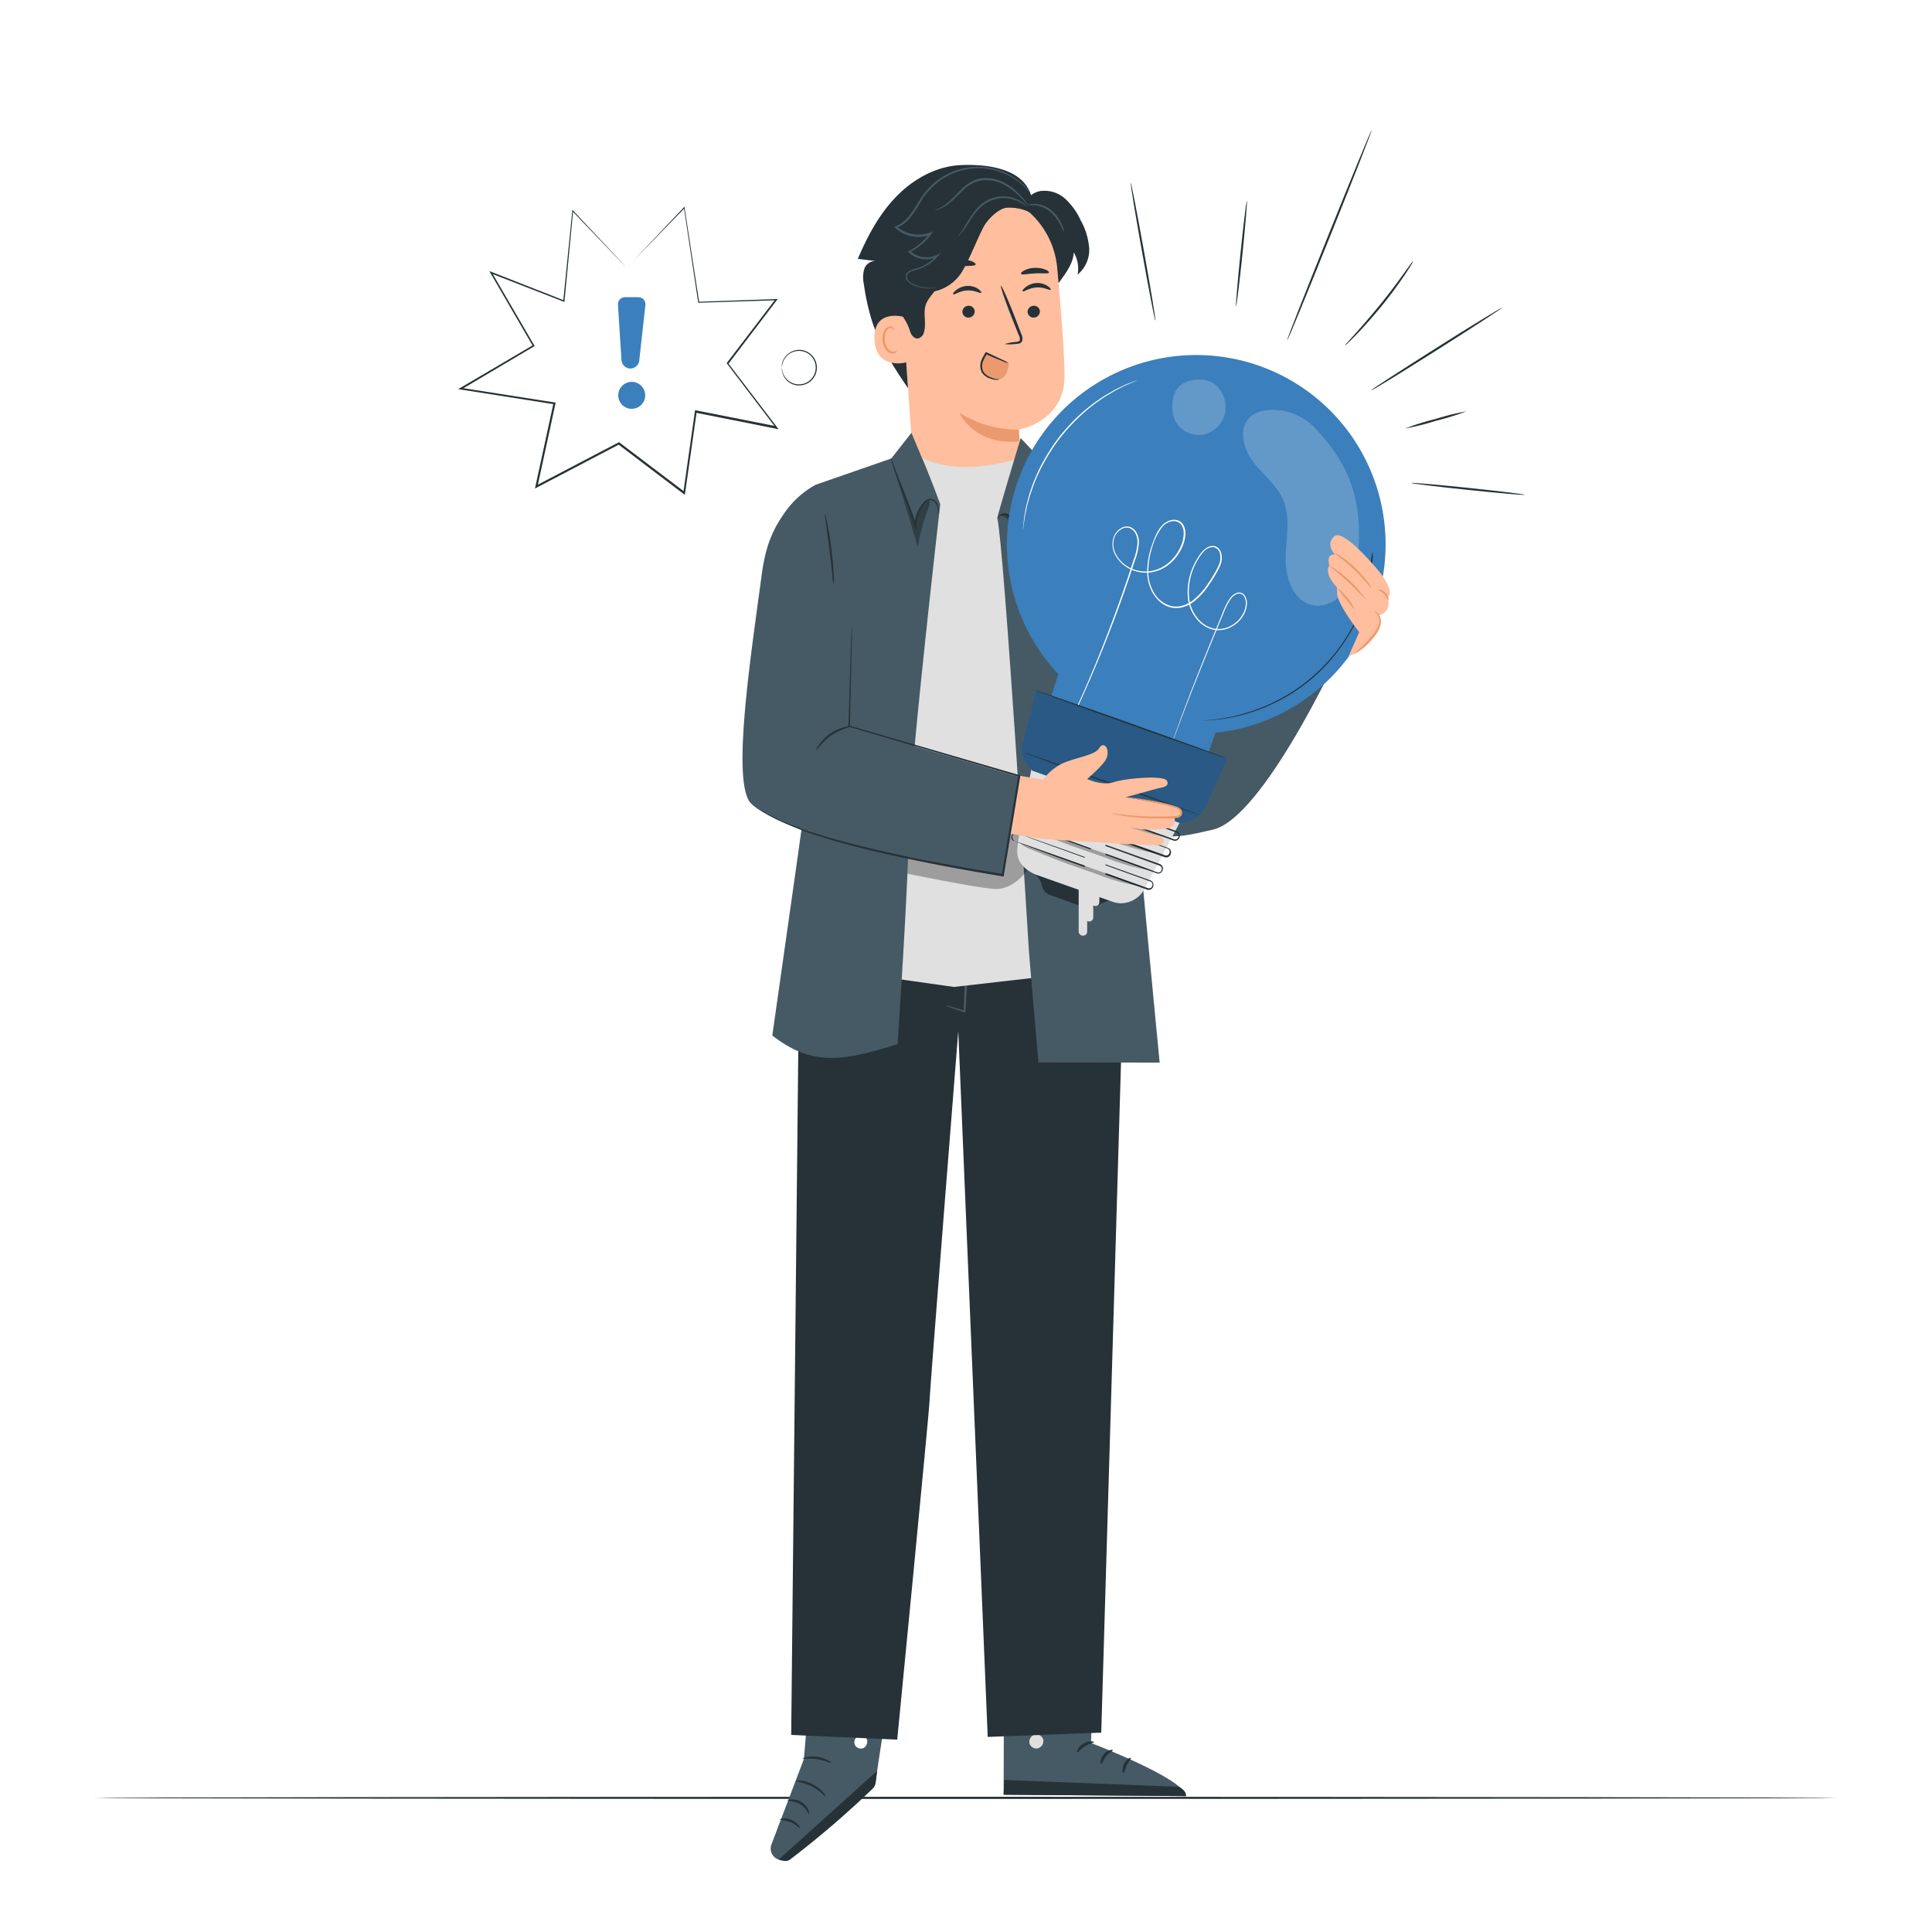 <svg class="animated" id="freepik_stories-new-idea" xmlns="http://www.w3.org/2000/svg" viewBox="0 0 500 500" version="1.1" xmlns:xlink="http://www.w3.org/1999/xlink" xmlns:svgjs="http://svgjs.com/svgjs"><style>svg#freepik_stories-new-idea:not(.animated) .animable {opacity: 0;}svg#freepik_stories-new-idea.animated #freepik--Character--inject-464 {animation: 3s Infinite  linear floating;animation-delay: 0s;}            @keyframes floating {                0% {                    opacity: 1;                    transform: translateY(0px);                }                50% {                    transform: translateY(-10px);                }                100% {                    opacity: 1;                    transform: translateY(0px);                }            }        .animator-hidden { display: none; }</style><g id="freepik--background-complete--inject-464" class="animable animator-hidden" style="transform-origin: 253.645px 249.25px;"><path d="M430.82,247.16c-11.32,5.87-20,16-26.24,27.07s-10.26,23.31-14.25,35.42l-3.48,62.44c13.17-22.4,23.74-48.74,26.59-74.57l-8.76-.78c5.87-.9,10.81-5.15,13.94-10.2s4.76-10.87,6.33-16.6l-10.69,1.59A39.68,39.68,0,0,0,430.82,247.16Z" style="fill: rgb(224, 224, 224); transform-origin: 408.835px 309.625px;" id="elo0qy4h8r02" class="animable"></path><path d="M384.9,386.72s-28.59-34.21-28.26-66.87h11.55S355.65,311.6,356.64,307s1.32-22.1,1.32-22.1l10.56,2.64s-7.92-4-8.91-10.23,2.31-35.3,2.31-35.3,12.87,13.53,16.83,27.39,14.35,30,11.3,72.24S384.9,386.72,384.9,386.72Z" style="fill: rgb(245, 245, 245); transform-origin: 373.593px 314.365px;" id="el40m253l7uz" class="animable"></path><path d="M399.39,390s31-20.63,37.85-47L428,340.47s11.89-3.89,12.1-7.82,3.78-18.06,3.78-18.06l-9.07-.19s7.23-1.45,9.4-6.27S450,279.24,450,279.24s-13.31,8.06-19.52,18.34-18.11,21-24.89,55.61S399.39,390,399.39,390Z" style="fill: rgb(245, 245, 245); transform-origin: 424.689px 334.62px;" id="el2wt1q5k24pf" class="animable"></path><path d="M369.73,271.82a2.2,2.2,0,0,1,.1.36c.06.26.15.61.25,1.05.21,1,.52,2.32.91,4.06s.85,3.93,1.35,6.44,1.1,5.38,1.68,8.56c1.22,6.34,2.52,13.92,3.85,22.36s2.57,17.75,3.71,27.54,2,19.15,2.67,27.67,1.1,16.19,1.36,22.65c.16,3.23.23,6.15.31,8.71s.14,4.77.15,6.58,0,3.18.05,4.16V413a2.53,2.53,0,0,1,0,.37,2,2,0,0,1,0-.37c0-.27,0-.62-.05-1.08,0-1-.08-2.37-.14-4.15s-.12-4-.24-6.58-.21-5.48-.39-8.7c-.3-6.45-.82-14.12-1.47-22.64s-1.58-17.85-2.7-27.64-2.42-19.08-3.68-27.53-2.55-16-3.73-22.37c-.56-3.18-1.12-6-1.6-8.56s-.91-4.69-1.27-6.46-.62-3.11-.81-4.08c-.09-.44-.15-.8-.2-1.06A2,2,0,0,1,369.73,271.82Z" style="fill: rgb(224, 224, 224); transform-origin: 377.928px 342.595px;" id="el5aigwweiiul" class="animable"></path><path d="M380.93,407.67S354.77,378,346.65,360.05l6.13-2.62c-4.44.74-9-1.17-12.44-4.07s-6-6.72-8.46-10.48l8.08-1.36a30.07,30.07,0,0,1-17.65-13.67c9.53,1.56,18.16,6.8,25.26,13.34a125.26,125.26,0,0,1,15.31,17.74,60.06,60.06,0,0,1,5.94,9.77C373.22,377.79,381,396.77,380.93,407.67Z" style="fill: rgb(245, 245, 245); transform-origin: 351.62px 367.76px;" id="eldyamhea0k1d" class="animable"></path><path d="M437.65,296.52a2.78,2.78,0,0,1-.12.3l-.41.86L435.53,301c-1.4,2.85-3.39,7-5.8,12.14s-5.18,11.31-8.17,18.19-6.1,14.53-9.23,22.61-5.92,15.85-8.38,22.94-4.52,13.54-6.19,19-3,9.83-3.88,12.88c-.44,1.5-.79,2.67-1,3.51-.12.37-.21.67-.29.91a1.2,1.2,0,0,1-.11.3,1.31,1.31,0,0,1,.06-.32l.23-.92c.23-.84.54-2,.95-3.54.81-3.07,2.08-7.49,3.72-12.93s3.68-11.88,6.09-19,5.22-14.89,8.34-23,6.3-15.71,9.28-22.61,5.82-13,8.28-18.16,4.49-9.24,6-12.07c.72-1.38,1.28-2.47,1.68-3.25.19-.34.33-.62.45-.83S437.64,296.51,437.65,296.52Z" style="fill: rgb(224, 224, 224); transform-origin: 415.065px 355px;" id="el0lo4bsyolxl" class="animable"></path><path d="M383.15,420.39a2,2,0,0,1-.12-.54l-.26-1.58c-.1-.68-.22-1.52-.41-2.49s-.34-2.07-.6-3.28c-.47-2.43-1.14-5.3-2-8.46s-2-6.57-3.29-10.11-2.8-6.82-4.22-9.76-2.83-5.53-4.08-7.67c-.61-1.08-1.21-2-1.72-2.86s-1-1.56-1.34-2.14l-.85-1.35a1.75,1.75,0,0,1-.26-.49,2.93,2.93,0,0,1,.35.43l.93,1.3c.41.56.89,1.26,1.42,2.09s1.16,1.76,1.78,2.83c1.3,2.12,2.73,4.71,4.21,7.65s2.92,6.24,4.26,9.79,2.41,7,3.27,10.17,1.47,6.06,1.9,8.51c.24,1.22.38,2.33.53,3.31s.25,1.81.32,2.5.12,1.17.16,1.59A2.15,2.15,0,0,1,383.15,420.39Z" style="fill: rgb(224, 224, 224); transform-origin: 373.58px 395.025px;" id="elnysax3f41gl" class="animable"></path><rect x="360.42" y="413.41" width="57.25" height="11.68" style="fill: rgb(235, 235, 235); transform-origin: 389.045px 419.25px;" id="elqv62juenjih" class="animable"></rect><polygon points="365.87 425.09 372.06 464.37 406.66 464.37 412.43 425.09 365.87 425.09" style="fill: rgb(235, 235, 235); transform-origin: 389.15px 444.73px;" id="el43tmom1hwv3" class="animable"></polygon><path d="M414.15,425.09c0,.14-10.83.26-24.18.26s-24.19-.12-24.19-.26,10.83-.26,24.19-.26S414.15,424.94,414.15,425.09Z" style="fill: rgb(224, 224, 224); transform-origin: 389.965px 425.09px;" id="el7vdg4raozk3" class="animable"></path><rect x="52.06" y="197.44" width="118.5" height="266.65" style="fill: rgb(245, 245, 245); transform-origin: 111.31px 330.765px;" id="elcilaxlhpv19" class="animable"></rect><rect x="52.06" y="197.44" width="32.4" height="266.65" style="fill: rgb(224, 224, 224); transform-origin: 68.26px 330.765px;" id="el268rui1t3ym" class="animable"></rect><path d="M166.31,260.88s0-.35,0-1,0-1.64,0-2.91c0-2.56,0-6.3,0-11.09,0-9.56,0-23.27-.09-39.93l.17.17-77.31,0h0l.2-.2c0,19.67,0,38.33,0,54.94L89,260.7l55.73.09,15.88,0,4.23,0h0l-4.19,0-15.84.05L89,261.06h-.19v-.18c0-16.61,0-35.27,0-54.94v-.2H89l77.31,0h.16v.16c0,16.7-.06,30.45-.08,40,0,4.76,0,8.49,0,11,0,1.26,0,2.22,0,2.89S166.31,260.88,166.31,260.88Z" style="fill: rgb(224, 224, 224); transform-origin: 127.64px 233.4px;" id="elx06tcvd2n1l" class="animable"></path><rect x="112.64" y="239.71" width="31.47" height="5.32" style="fill: rgb(224, 224, 224); transform-origin: 128.375px 242.37px;" id="eljabt053nmg" class="animable"></rect><rect x="120.16" y="216.02" width="20.11" height="15.41" rx="2.49" style="fill: rgb(255, 255, 255); transform-origin: 130.215px 223.725px;" id="eljzmhvqwxq" class="animable"></rect><path d="M166.31,319.69s0-.35,0-1,0-1.64,0-2.91c0-2.56,0-6.3,0-11.08,0-9.56,0-23.28-.09-39.93l.17.16L89,265h0l.2-.2c0,19.66,0,38.33,0,54.93l-.18-.18,55.73.09,15.88,0,4.23,0H166l-1.07,0-4.19,0-15.84.05L89,319.88h-.19v-.19c0-16.6,0-35.27,0-54.93v-.21H89l77.31,0h.16v.17c0,16.7-.06,30.44-.08,40,0,4.77,0,8.5,0,11,0,1.25,0,2.22,0,2.88S166.31,319.69,166.31,319.69Z" style="fill: rgb(224, 224, 224); transform-origin: 127.64px 292.215px;" id="elxjnvnp2feu8" class="animable"></path><rect x="112.64" y="298.53" width="31.47" height="5.32" style="fill: rgb(224, 224, 224); transform-origin: 128.375px 301.19px;" id="el7v832d3uy2s" class="animable"></rect><rect x="120.16" y="274.83" width="20.11" height="15.41" rx="2.49" style="fill: rgb(255, 255, 255); transform-origin: 130.215px 282.535px;" id="el647zal6etb3" class="animable"></rect><path d="M166.31,380.45s0-.35,0-1,0-1.64,0-2.91c0-2.56,0-6.3,0-11.09,0-9.56,0-23.27-.09-39.93l.17.17-77.31,0h0l.2-.21c0,19.67,0,38.33,0,54.94l-.18-.18,55.73.09,15.88.05,4.23,0h0l-4.19,0-15.84.05-55.85.1h-.19v-.19c0-16.61,0-35.27,0-54.94v-.2H89l77.31,0h.16v.16c0,16.7-.06,30.45-.08,40,0,4.76,0,8.49,0,11,0,1.26,0,2.22,0,2.89S166.31,380.45,166.31,380.45Z" style="fill: rgb(224, 224, 224); transform-origin: 127.67px 352.865px;" id="ellise8gklgzf" class="animable"></path><rect x="113.21" y="359.28" width="32.71" height="5.32" style="fill: rgb(224, 224, 224); transform-origin: 129.565px 361.94px;" id="eltg9eai13blh" class="animable"></rect><rect x="119.51" y="338.58" width="20.11" height="15.41" rx="2.49" style="fill: rgb(255, 255, 255); transform-origin: 129.565px 346.285px;" id="ell6r2ws8wix" class="animable"></rect><path d="M166.31,440.24s0-.34,0-1,0-1.64,0-2.91c0-2.56,0-6.3,0-11.08,0-9.56,0-23.28-.09-39.93l.17.16-77.31,0h0l.2-.2c0,19.66,0,38.33,0,54.93l-.18-.18,55.73.09,15.88.05,4.23,0H166l-1.07,0-4.19,0-15.84,0L89,440.43h-.19v-.19c0-16.6,0-35.27,0-54.93v-.21H89l77.31,0h.16v.17c0,16.7-.06,30.45-.08,40,0,4.77,0,8.5,0,11.05,0,1.25,0,2.22,0,2.88S166.31,440.24,166.31,440.24Z" style="fill: rgb(224, 224, 224); transform-origin: 127.64px 412.765px;" id="eldd54x3f8cjn" class="animable"></path><rect x="112.64" y="419.08" width="32.71" height="5.32" style="fill: rgb(224, 224, 224); transform-origin: 128.995px 421.74px;" id="eljd7cwyw1yr" class="animable"></rect><rect x="119.51" y="398.18" width="20.11" height="15.41" rx="2.49" style="fill: rgb(255, 255, 255); transform-origin: 129.565px 405.885px;" id="el07svnpevysrx" class="animable"></rect><rect x="59.4" y="49.77" width="113.9" height="101.9" style="fill: rgb(250, 250, 250); transform-origin: 116.35px 100.72px;" id="eltuumt8qzyg" class="animable"></rect><path d="M173.3,151.67s0-.65,0-1.89,0-3.08,0-5.46c0-4.78,0-11.78-.06-20.68,0-17.81-.08-43.25-.14-73.87l.26.26-113.89,0h0l.31-.31c0,37.07,0,72,0,101.9l-.27-.27,82.38.14,23.24.07,6.15,0,1.59,0h.54l-.51,0h-1.56l-6.1,0-23.18.08-82.55.13h-.27v-.27c0-29.94,0-64.83,0-101.9v-.3h.31l113.89,0h.26v.26c-.05,30.69-.1,56.19-.13,74,0,8.88-.05,15.86-.07,20.63,0,2.36,0,4.17,0,5.41S173.3,151.67,173.3,151.67Z" style="fill: rgb(224, 224, 224); transform-origin: 116.47px 100.535px;" id="el6ued5bfxrb4" class="animable"></path><path d="M103.08,67.88c0,.17-6,.3-13.39.3s-13.39-.13-13.39-.3,6-.31,13.39-.31S103.08,67.71,103.08,67.88Z" style="fill: rgb(224, 224, 224); transform-origin: 89.69px 67.875px;" id="elhnhpfpk8mb4" class="animable"></path><path d="M151.34,75.53c0,.17-16.47.3-36.79.3s-36.78-.13-36.78-.3,16.46-.31,36.78-.31S151.34,75.36,151.34,75.53Z" style="fill: rgb(224, 224, 224); transform-origin: 114.555px 75.525px;" id="el1k27efzg4x1" class="animable"></path><rect x="76.49" y="88.49" width="4.8" height="4.8" style="fill: rgb(224, 224, 224); transform-origin: 78.89px 90.89px;" id="eltemwyx3ym9" class="animable"></rect><rect x="88.3" y="88.49" width="4.8" height="4.8" style="fill: rgb(224, 224, 224); transform-origin: 90.7px 90.89px;" id="eleu0tqirgpei" class="animable"></rect><rect x="100.33" y="88.27" width="4.8" height="4.8" style="fill: rgb(224, 224, 224); transform-origin: 102.73px 90.67px;" id="elhrt9dxue2pp" class="animable"></rect><rect x="111.93" y="88.49" width="4.8" height="4.8" style="fill: rgb(224, 224, 224); transform-origin: 114.33px 90.89px;" id="el178ntwlhb6e" class="animable"></rect><rect x="123.74" y="88.49" width="4.8" height="4.8" style="fill: rgb(224, 224, 224); transform-origin: 126.14px 90.89px;" id="elivfdq59z1fo" class="animable"></rect><rect x="135.55" y="88.49" width="4.8" height="4.8" style="fill: rgb(224, 224, 224); transform-origin: 137.95px 90.89px;" id="elof5r4bvp8s" class="animable"></rect><rect x="147.36" y="88.49" width="4.8" height="4.8" style="fill: rgb(235, 235, 235); transform-origin: 149.76px 90.89px;" id="elymtwatv9cw8" class="animable"></rect><rect x="76.49" y="98.69" width="4.8" height="4.8" style="fill: rgb(235, 235, 235); transform-origin: 78.89px 101.09px;" id="elcodfalu5ltv" class="animable"></rect><rect x="88.3" y="98.69" width="4.8" height="4.8" style="fill: rgb(224, 224, 224); transform-origin: 90.7px 101.09px;" id="eloyp0o60r43m" class="animable"></rect><rect x="100.12" y="98.69" width="4.8" height="4.8" style="fill: rgb(235, 235, 235); transform-origin: 102.52px 101.09px;" id="elol79dmt7oq" class="animable"></rect><rect x="111.93" y="98.69" width="4.8" height="4.8" style="fill: rgb(224, 224, 224); transform-origin: 114.33px 101.09px;" id="elybd9r9g19k" class="animable"></rect><rect x="123.74" y="98.69" width="4.8" height="4.8" style="fill: rgb(224, 224, 224); transform-origin: 126.14px 101.09px;" id="eloptfgo0m4xe" class="animable"></rect><rect x="135.77" y="98.47" width="4.8" height="4.8" style="fill: rgb(224, 224, 224); transform-origin: 138.17px 100.87px;" id="elxd817d59n4h" class="animable"></rect><rect x="147.36" y="98.69" width="4.8" height="4.8" style="fill: rgb(224, 224, 224); transform-origin: 149.76px 101.09px;" id="elxa7me9fxxx" class="animable"></rect><rect x="76.49" y="108.89" width="4.8" height="4.8" style="fill: rgb(224, 224, 224); transform-origin: 78.89px 111.29px;" id="elhjm5qxmgz6" class="animable"></rect><rect x="88.52" y="108.67" width="4.8" height="4.8" style="fill: rgb(224, 224, 224); transform-origin: 90.92px 111.07px;" id="elfjlzzy68b65" class="animable"></rect><rect x="100.12" y="108.89" width="4.8" height="4.8" style="fill: rgb(224, 224, 224); transform-origin: 102.52px 111.29px;" id="elmdele74brn" class="animable"></rect><rect x="111.93" y="108.89" width="4.8" height="4.8" style="fill: rgb(235, 235, 235); transform-origin: 114.33px 111.29px;" id="el06q4f38g3shv" class="animable"></rect><rect x="123.74" y="108.89" width="4.8" height="4.8" style="fill: rgb(224, 224, 224); transform-origin: 126.14px 111.29px;" id="eluv2scidkwb" class="animable"></rect><rect x="135.55" y="108.89" width="4.8" height="4.8" style="fill: rgb(224, 224, 224); transform-origin: 137.95px 111.29px;" id="ele8grmv11is8" class="animable"></rect><rect x="147.36" y="108.89" width="4.8" height="4.8" style="fill: rgb(224, 224, 224); transform-origin: 149.76px 111.29px;" id="elg4l27u6xa3f" class="animable"></rect><rect x="76.49" y="119.09" width="4.8" height="4.8" style="fill: rgb(224, 224, 224); transform-origin: 78.89px 121.49px;" id="elwm4xggh0y8" class="animable"></rect><rect x="88.3" y="119.09" width="4.8" height="4.8" style="fill: rgb(224, 224, 224); transform-origin: 90.7px 121.49px;" id="el718laooaj5b" class="animable"></rect><rect x="100.12" y="119.09" width="4.8" height="4.8" style="fill: rgb(224, 224, 224); transform-origin: 102.52px 121.49px;" id="elfg1epzvwsi7" class="animable"></rect><rect x="112.15" y="118.88" width="4.8" height="4.8" style="fill: rgb(224, 224, 224); transform-origin: 114.55px 121.28px;" id="elyxej438guip" class="animable"></rect><rect x="123.74" y="119.09" width="4.8" height="4.8" style="fill: rgb(224, 224, 224); transform-origin: 126.14px 121.49px;" id="elebcrwa4jbkp" class="animable"></rect><rect x="135.55" y="119.09" width="4.8" height="4.8" style="fill: rgb(235, 235, 235); transform-origin: 137.95px 121.49px;" id="elyigbm06rosb" class="animable"></rect><rect x="147.36" y="119.09" width="4.8" height="4.8" style="fill: rgb(224, 224, 224); transform-origin: 149.76px 121.49px;" id="elc1i880aegu" class="animable"></rect><rect x="76.49" y="129.29" width="4.8" height="4.8" style="fill: rgb(224, 224, 224); transform-origin: 78.89px 131.69px;" id="el3vojx8ybu18" class="animable"></rect><rect x="88.3" y="129.29" width="4.8" height="4.8" style="fill: rgb(235, 235, 235); transform-origin: 90.7px 131.69px;" id="el1kzx63sat52" class="animable"></rect><rect x="100.12" y="129.29" width="4.8" height="4.8" style="fill: rgb(224, 224, 224); transform-origin: 102.52px 131.69px;" id="elx2gbx02pwe8" class="animable"></rect><rect x="111.93" y="129.29" width="4.8" height="4.8" style="fill: rgb(224, 224, 224); transform-origin: 114.33px 131.69px;" id="elp05uuuwowza" class="animable"></rect><rect x="123.74" y="129.29" width="4.8" height="4.8" style="fill: rgb(224, 224, 224); transform-origin: 126.14px 131.69px;" id="eleo4577uf3hq" class="animable"></rect><rect x="135.77" y="129.08" width="4.8" height="4.8" style="fill: rgb(224, 224, 224); transform-origin: 138.17px 131.48px;" id="elnfzhdkq2gz" class="animable"></rect><rect x="147.36" y="129.29" width="4.8" height="4.8" style="fill: rgb(224, 224, 224); transform-origin: 149.76px 131.69px;" id="el14gghsvt1cd" class="animable"></rect><rect x="349.67" y="34.13" width="105.56" height="174.73" style="fill: rgb(224, 224, 224); transform-origin: 402.45px 121.495px;" id="el95zkxfkln7c" class="animable"></rect><rect x="346.16" y="34.13" width="105.56" height="174.73" style="fill: rgb(235, 235, 235); transform-origin: 398.94px 121.495px;" id="eliwunrqwgjj" class="animable"></rect><rect x="350.66" y="37.67" width="96.57" height="167.64" style="fill: rgb(255, 255, 255); transform-origin: 398.945px 121.49px;" id="elkokt8ivv0sd" class="animable"></rect><rect x="369.04" y="59.46" width="59.38" height="124.07" style="fill: rgb(235, 235, 235); transform-origin: 398.73px 121.495px;" id="elf2wi2pfqw8" class="animable"></rect><path d="M369,139.62c-.14-11.59,10.29-22.9,21.76-24.52,5.48-.77,11.29.32,16.4-1.78,9.13-3.74,12-15.87,21.22-19.47l.42,89.68H369Z" style="fill: rgb(224, 224, 224); transform-origin: 398.899px 138.69px;" id="elq2zg6we5gx" class="animable"></path></g><g id="freepik--Floor--inject-464" class="animable" style="transform-origin: 250px 465.28px;"><path d="M475.45,465.3c0,.14-100.94.26-225.44.26s-225.46-.12-225.46-.26S125.47,465,250,465,475.45,465.16,475.45,465.3Z" style="fill: rgb(38, 50, 56); transform-origin: 250px 465.28px;" id="el2g1mumstjc5" class="animable"></path></g><g id="freepik--Character--inject-464" class="animable" style="transform-origin: 293.401px 257.633px;"><path d="M210.44,426.56l-2.39,28.68-8.42,22.15a3,3,0,0,0,1.89,3.87h0a3,3,0,0,0,2.66-.48c4.81-3.73,22.16-17.42,22.36-19.21.25-2.31,4.67-30.51,4.67-30.51Z" style="fill: rgb(69, 90, 100); transform-origin: 215.331px 453.972px;" id="elkdp1wplunn" class="animable"></path><path d="M201.52,481.26,227,458.31l-.25,2.12c-.17,1.16-.19,1.79-.95,2.52a248.7,248.7,0,0,1-21.36,18.32c-.78.6-2,.3-2.93,0Z" style="fill: rgb(38, 50, 56); transform-origin: 214.255px 469.963px;" id="elasajjekqpt" class="animable"></path><path d="M222,449.36a1.78,1.78,0,0,0-.73,2.27,1.72,1.72,0,0,0,2.24.74,1.88,1.88,0,0,0,.76-2.4,1.78,1.78,0,0,0-2.42-.52" style="fill: rgb(255, 255, 255); transform-origin: 222.776px 450.856px;" id="el9huf0c1s2y8" class="animable"></path><path d="M209.39,469.45c-.17.06-.65-1.51-2.27-2.49s-3.21-.8-3.23-1,.37-.26,1.05-.28a4.56,4.56,0,0,1,2.52.72,4.66,4.66,0,0,1,1.74,2C209.47,469,209.47,469.43,209.39,469.45Z" style="fill: rgb(38, 50, 56); transform-origin: 206.663px 467.566px;" id="ela9stswvytht" class="animable"></path><path d="M207,473.07c-.15.11-1-.92-2.41-1.5a22.41,22.41,0,0,0-2.75-.66c-.07-.16,1.37-.62,3,.07S207.11,473,207,473.07Z" style="fill: rgb(38, 50, 56); transform-origin: 204.425px 471.845px;" id="eligqgrps1td" class="animable"></path><path d="M213.71,464.94c-.15.12-1.4-1.47-3.55-2.57s-4.16-1.25-4.15-1.44,2.14-.33,4.44.88S213.86,464.87,213.71,464.94Z" style="fill: rgb(38, 50, 56); transform-origin: 209.867px 462.875px;" id="elcl5ypxv6hpl" class="animable"></path><path d="M215.16,456.28c-.09.16-1.6-.67-3.65-1s-3.73,0-3.78-.15,1.67-.81,3.87-.47S215.27,456.16,215.16,456.28Z" style="fill: rgb(38, 50, 56); transform-origin: 211.447px 455.432px;" id="elyvkp4x87zq" class="animable"></path><path d="M216.08,447.88c-.11.15-1.6-1-3.78-1.1s-3.82.72-3.9.55.31-.39,1-.71a6.48,6.48,0,0,1,5.77.42C215.83,447.44,216.13,447.82,216.08,447.88Z" style="fill: rgb(38, 50, 56); transform-origin: 212.238px 447.013px;" id="el3d3cci7q658" class="animable"></path><path d="M212.52,445.18a2.43,2.43,0,0,1,.07-1.08,7.58,7.58,0,0,1,1.17-2.75,3.31,3.31,0,0,1,1.6-1.44,1.19,1.19,0,0,1,1.3.4,2,2,0,0,1,.31,1.34,4.16,4.16,0,0,1-4,3.45,4.85,4.85,0,0,1-4.46-3,1.72,1.72,0,0,1,.07-1.4,1.17,1.17,0,0,1,1.28-.48,4.09,4.09,0,0,1,1.78,1.18,8.6,8.6,0,0,1,1.72,2.43,2.46,2.46,0,0,1,.33,1,13.17,13.17,0,0,0-2.36-3.15,3.85,3.85,0,0,0-1.58-1,.61.61,0,0,0-.69.26,1.13,1.13,0,0,0,0,.92,4.3,4.3,0,0,0,3.89,2.57,3.61,3.61,0,0,0,3.47-2.88,1.37,1.37,0,0,0-.18-.94.63.63,0,0,0-.71-.23,3,3,0,0,0-1.38,1.19A11,11,0,0,0,212.52,445.18Z" style="fill: rgb(38, 50, 56); transform-origin: 212.69px 442.517px;" id="elypzsrscob4c" class="animable"></path><path d="M283.4,426.8l-1.06,24.29s24.33,9.24,24.57,13.75l-47.17-.37.1-37.91Z" style="fill: rgb(69, 90, 100); transform-origin: 283.325px 445.7px;" id="elux8wpm0q3d" class="animable"></path><path d="M267.77,448.94a1.91,1.91,0,0,0-1.35,2.18,1.85,1.85,0,0,0,2.16,1.36,2,2,0,0,0,1.41-2.32,1.92,1.92,0,0,0-2.4-1.17" style="fill: rgb(224, 224, 224); transform-origin: 268.209px 450.706px;" id="elcg0059iwdec" class="animable"></path><path d="M259.74,464.47l.16-3.82,45.17,1.78s2.09.93,1.84,2.41Z" style="fill: rgb(38, 50, 56); transform-origin: 283.335px 462.745px;" id="elj0pogvfdxh" class="animable"></path><path d="M283.1,450.86c0,.23-1.16.33-2.3,1.06s-1.75,1.69-2,1.6.14-1.42,1.54-2.28S283.16,450.65,283.1,450.86Z" style="fill: rgb(38, 50, 56); transform-origin: 280.916px 452.087px;" id="el4ns9nkt9uv7" class="animable"></path><path d="M288,452.94c0,.23-1,.61-1.74,1.58s-1,2-1.26,2-.36-1.31.64-2.5S288,452.72,288,452.94Z" style="fill: rgb(38, 50, 56); transform-origin: 286.412px 454.684px;" id="elgehsi8tz39o" class="animable"></path><path d="M290.8,458.89c-.21,0-.52-1.11.08-2.37s1.68-1.75,1.78-1.55-.58.86-1.06,1.9S291,458.87,290.8,458.89Z" style="fill: rgb(38, 50, 56); transform-origin: 291.6px 456.908px;" id="elow8vuixcu3" class="animable"></path><path d="M282.73,445.3c-.1.21-1.15-.12-2.45,0s-2.32.48-2.44.28.86-1,2.4-1.08S282.85,445.12,282.73,445.3Z" style="fill: rgb(38, 50, 56); transform-origin: 280.285px 445.066px;" id="ela4s1pvcbdst" class="animable"></path><path d="M291,244.25c0,1.51-6,204.15-6,204.15l-29.38,1.11L248,266.84s-7.44,93.77-7.44,95.79-8.36,87.59-8.36,87.59L204.76,449l2-193,3.57-27.68,77.93.79Z" style="fill: rgb(38, 50, 56); transform-origin: 247.88px 339.27px;" id="el2e1pk6vmyqb" class="animable"></path><path d="M244.74,260.21a5.54,5.54,0,0,0,1.28.53c.83.31,2,.73,3.55,1.24l.29.1,0-.3c.18-2.52.37-5.9.56-9.59.2-4,.35-7.64.42-10.27,0-1.31.06-2.37.06-3.11a3.58,3.58,0,0,0-.07-1.14,4.37,4.37,0,0,0-.18,1.13c-.07.73-.16,1.79-.25,3.1-.19,2.63-.4,6.25-.6,10.26-.19,3.7-.33,7.07-.4,9.6l.3-.2c-1.52-.46-2.76-.82-3.62-1.05A5,5,0,0,0,244.74,260.21Z" style="fill: rgb(69, 90, 100); transform-origin: 247.829px 249.875px;" id="ellgxmymudosc" class="animable"></path><path d="M247.13,238.4s-.1-.16-.42-.27a1.89,1.89,0,0,0-1.39.12,1.74,1.74,0,0,0-1,1.72,2.1,2.1,0,0,0,1.67,1.86,2.31,2.31,0,0,0,2.32-1.05,1.86,1.86,0,0,0,0-2,2.06,2.06,0,0,0-1-.87c-.31-.11-.5-.1-.5-.06s.71.24,1.15,1.12a1.49,1.49,0,0,1-.08,1.52,1.76,1.76,0,0,1-1.7.75,1.6,1.6,0,0,1-1.23-1.33,1.31,1.31,0,0,1,.69-1.3A2.47,2.47,0,0,1,247.13,238.4Z" style="fill: rgb(69, 90, 100); transform-origin: 246.458px 239.841px;" id="elnhn223d2q4" class="animable"></path><path d="M232.68,240.55c.17,0,.41-.89.53-2s.08-2.07-.09-2.09-.41.9-.53,2S232.5,240.54,232.68,240.55Z" style="fill: rgb(69, 90, 100); transform-origin: 232.899px 238.505px;" id="el8f4g35jd727" class="animable"></path><path d="M230.49,240.34c.17,0,.32-1,.32-2.16s-.12-2.16-.3-2.16-.31,1-.32,2.16S230.32,240.34,230.49,240.34Z" style="fill: rgb(69, 90, 100); transform-origin: 230.5px 238.18px;" id="elpwftsvq8dld" class="animable"></path><path d="M268.45,241.79a5.16,5.16,0,0,0,.59-2.43,5.22,5.22,0,0,0,0-2.5,5.24,5.24,0,0,0-.6,2.43A5.29,5.29,0,0,0,268.45,241.79Z" style="fill: rgb(69, 90, 100); transform-origin: 268.744px 239.325px;" id="elafku5h1iqq" class="animable"></path><path d="M265.8,242c.16.06.71-1.05.77-2.55s-.39-2.65-.55-2.6a13.74,13.74,0,0,0-.07,2.58A13.23,13.23,0,0,0,265.8,242Z" style="fill: rgb(69, 90, 100); transform-origin: 266.183px 239.425px;" id="el30uxi4k0ogs" class="animable"></path><path d="M275.76,239.19a2.76,2.76,0,0,0,.11.92,16.46,16.46,0,0,0,.63,2.46,25.91,25.91,0,0,0,3.9,7.47,27.38,27.38,0,0,0,6.15,6,19.81,19.81,0,0,0,2.24,1.38,3.86,3.86,0,0,0,.88.4c.05-.09-1.14-.76-2.88-2.07a30.91,30.91,0,0,1-5.93-6,29.36,29.36,0,0,1-4-7.28C276.14,240.46,275.86,239.17,275.76,239.19Z" style="fill: rgb(69, 90, 100); transform-origin: 282.714px 248.505px;" id="elbpe6z20kjb" class="animable"></path><path d="M207.68,253.32a3,3,0,0,0,.95.15,15.15,15.15,0,0,0,2.64-.05,17.34,17.34,0,0,0,8.06-3,16.1,16.1,0,0,0,5.38-6.45,12.74,12.74,0,0,0,.82-2.38,2.26,2.26,0,0,0,.13-.91c-.1,0-.36,1.26-1.31,3.13A17.06,17.06,0,0,1,219,250a18.44,18.44,0,0,1-7.78,3C209.05,253.36,207.68,253.22,207.68,253.32Z" style="fill: rgb(69, 90, 100); transform-origin: 216.672px 247.093px;" id="elmt1dwwe86o9" class="animable"></path><path d="M279.67,57a17.25,17.25,0,0,0-4-5.56,8,8,0,0,0-6.38-2A5.28,5.28,0,0,0,264.87,54l-1.65.62c3.32,1.81,5.31,5.34,6.78,8.82s1.57,6.84,4,9.78c1.72-2.4,3.78-5,3.88-7.91a8.27,8.27,0,0,1,1,5.76,8.29,8.29,0,0,0,3-6.8A17.47,17.47,0,0,0,279.67,57Z" style="fill: rgb(38, 50, 56); transform-origin: 272.555px 61.298px;" id="el2izxe1ihz4a" class="animable"></path><path d="M267,51.2c-1.78-7.81-11.84-8.74-18.26-8.48s-12.41,3.63-16.83,8.2S224.48,61.17,222,67l4.66.56a3,3,0,0,0-3,2.09,8,8,0,0,0-.09,3.9,59,59,0,0,0,2,9.21c2.47,7.86,7.33,14.76,12.11,21.52,1.13-6.16-.11-12.47-1.54-18.56-.5-2.16-1-4.47-.25-6.55A8.78,8.78,0,0,1,240,74.88c1.77-1,3.7-1.68,5.47-2.69a16.85,16.85,0,0,0,7.91-10.48Z" style="fill: rgb(38, 50, 56); transform-origin: 244.5px 73.481px;" id="eldlsib3174je" class="animable"></path><path d="M233.06,73.32,236.37,120c.57,7.94,3,19.48,15.52,18h0c10.76-2.08,12.78-12.6,12.25-20-.26-3.52-.46-6.45-.46-6.81,0,0,11.8-2,11.82-13.78,0-5.71-.93-17.48-1.9-28.11a22,22,0,0,0-22.16-20H250.3C238,50.16,231.87,61.07,233.06,73.32Z" style="fill: rgb(255, 190, 157); transform-origin: 254.207px 93.714px;" id="el3lpha266z19" class="animable"></path><path d="M263.68,111.19a28.5,28.5,0,0,1-15.44-4.39s3.85,8.6,15.63,7.41Z" style="fill: rgb(235, 153, 110); transform-origin: 256.055px 110.562px;" id="elais7ip0ecpr" class="animable"></path><path d="M253.94,75.78c-.21.26-1.66-.72-3.63-.61s-3.36,1.2-3.58,1,.09-.56.69-1.06A4.91,4.91,0,0,1,250.28,74a4.75,4.75,0,0,1,2.9.79C253.82,75.24,254.05,75.67,253.94,75.78Z" style="fill: rgb(38, 50, 56); transform-origin: 250.313px 75.094px;" id="elzb4xl6ukz4n" class="animable"></path><path d="M252.25,80.56a1.6,1.6,0,0,1-1.52,1.63,1.53,1.53,0,0,1-1.66-1.43,1.58,1.58,0,0,1,1.52-1.62A1.52,1.52,0,0,1,252.25,80.56Z" style="fill: rgb(38, 50, 56); transform-origin: 250.66px 80.665px;" id="eldz5gu3erib" class="animable"></path><path d="M260,89.05a12.16,12.16,0,0,1,2.94-.56c.47-.06.9-.15,1-.47a2.32,2.32,0,0,0-.32-1.37l-1.41-3.52c-2-5-3.38-9.13-3.18-9.2s2,3.92,3.91,8.92l1.35,3.54a2.7,2.7,0,0,1,.26,1.82,1.19,1.19,0,0,1-.75.69A3,3,0,0,1,263,89,12.08,12.08,0,0,1,260,89.05Z" style="fill: rgb(38, 50, 56); transform-origin: 261.809px 81.525px;" id="elcmqvo0xq38u" class="animable"></path><path d="M252.49,68.46c-.16.45-1.76.26-3.63.51s-3.4.8-3.65.4c-.11-.19.15-.62.76-1.06a6.15,6.15,0,0,1,5.54-.69C252.2,67.9,252.55,68.25,252.49,68.46Z" style="fill: rgb(38, 50, 56); transform-origin: 248.841px 68.382px;" id="elcgu4r5qk79a" class="animable"></path><path d="M271.46,70.54c-.17.38-1.74.11-3.6.21s-3.39.46-3.62.11c-.1-.17.18-.52.81-.85a6.4,6.4,0,0,1,2.71-.69,6.84,6.84,0,0,1,2.79.45C271.22,70.05,271.54,70.37,271.46,70.54Z" style="fill: rgb(38, 50, 56); transform-origin: 267.846px 70.161px;" id="elzxfbu31b85k" class="animable"></path><path d="M234.11,82.06c-.2-.08-8.14-2.31-7.8,5.76s8.38,6.07,8.39,5.84S234.11,82.06,234.11,82.06Z" style="fill: rgb(255, 190, 157); transform-origin: 230.5px 87.882px;" id="elmffjw26ncgc" class="animable"></path><path d="M232.1,90.7s-.14.11-.37.23a1.44,1.44,0,0,1-1,.06c-.87-.27-1.64-1.6-1.74-3a4.6,4.6,0,0,1,.3-2,1.67,1.67,0,0,1,1-1.13.72.72,0,0,1,.84.35c.12.22.08.39.12.4s.17-.14.09-.47a1,1,0,0,0-.34-.5,1.09,1.09,0,0,0-.79-.17,2,2,0,0,0-1.41,1.32,4.66,4.66,0,0,0-.4,2.27c.12,1.62,1,3.11,2.2,3.4a1.53,1.53,0,0,0,1.28-.27C232.09,90.9,232.13,90.72,232.1,90.7Z" style="fill: rgb(235, 153, 110); transform-origin: 230.248px 87.978px;" id="elue80llws4z" class="animable"></path><path d="M271.93,75c-.22.25-1.66-.72-3.63-.61s-3.36,1.2-3.59,1,.1-.56.7-1.06a5,5,0,0,1,2.85-1.08,4.78,4.78,0,0,1,2.91.8C271.8,74.48,272,74.91,271.93,75Z" style="fill: rgb(38, 50, 56); transform-origin: 268.29px 74.329px;" id="eltti7ae8eegh" class="animable"></path><path d="M269.13,80.56a1.62,1.62,0,0,1-1.53,1.63,1.54,1.54,0,0,1-1.66-1.43,1.59,1.59,0,0,1,1.52-1.62A1.53,1.53,0,0,1,269.13,80.56Z" style="fill: rgb(38, 50, 56); transform-origin: 267.535px 80.664px;" id="elo8t951npove" class="animable"></path><path d="M267.3,55.33c1.27-4.93-2.8-7.18-7.06-10a12.65,12.65,0,0,0-14.31.53c-2.12,1.64-3.64,3.9-5.48,5.83s-4.28,3.6-6.94,3.48a9.54,9.54,0,0,0,10.75,1.63,24,24,0,0,1-11.44,7.69,8.69,8.69,0,0,0,11-1.72A24.24,24.24,0,0,1,238.09,73c-.46.49-1,1.11-.77,1.74s1,.85,1.7.88A11.16,11.16,0,0,0,249,70.21c2.14-3.7,3.54-7.63,5.48-11.43.93-1.81,3.91-5,6.32-5.08,2-.08,5.83.57,6.77,2.34" style="fill: rgb(38, 50, 56); transform-origin: 250.195px 59.497px;" id="el80xz0asj4me" class="animable"></path><path d="M249,51.13a2.38,2.38,0,0,0-1.73-.91c-4.46-.72-8.93,2-11.45,5.75s-3.45,8.32-4,12.8c-.46,3.63-.71,7.42.51,10.87L233.67,82a12.11,12.11,0,0,1,1.8,3.59c.26,1,1.08,2.15,2.14,2a2.17,2.17,0,0,0,1.52-1.65c.68-2.29-.29-4.84.47-7.09.52-1.52,1.73-2.66,2.66-4A23.5,23.5,0,0,0,245.38,67L249,53.23A2.73,2.73,0,0,0,249,51.13Z" style="fill: rgb(38, 50, 56); transform-origin: 240.326px 68.854px;" id="elkgnvel91a5c" class="animable"></path><path d="M267.3,55.33c1.27-4.93-2.8-7.18-7.06-10a12.65,12.65,0,0,0-14.31.53c-2.12,1.64-3.64,3.9-5.48,5.83s-4.28,3.6-6.94,3.48a9.54,9.54,0,0,0,10.75,1.63,24,24,0,0,1-11.44,7.69,8.69,8.69,0,0,0,11-1.72A24.24,24.24,0,0,1,238.09,73c-.46.49-1,1.11-.77,1.74s1,.85,1.7.88A11.16,11.16,0,0,0,249,70.21c2.14-3.7,3.54-7.63,5.48-11.43.93-1.81,3.91-5,6.32-5.08,2-.08,5.83.57,6.77,2.34" style="fill: rgb(38, 50, 56); transform-origin: 250.195px 59.497px;" id="elvgjhylx1je" class="animable"></path><path d="M241.83,54.38s.4-.13,1.07-.41a10.39,10.39,0,0,0,2.59-1.71c1-.85,2-2,3.32-3.28a13,13,0,0,1,2.2-1.74,7.48,7.48,0,0,1,2.85-1.06,9.88,9.88,0,0,1,5.71.93,14.54,14.54,0,0,1,3.84,2.75,21.84,21.84,0,0,1,2.1,2.38,4.83,4.83,0,0,1,.66,1c-.08.06-1.07-1.27-3-3.08a15.13,15.13,0,0,0-3.79-2.59,9.74,9.74,0,0,0-5.44-.85,9.08,9.08,0,0,0-4.81,2.64c-1.27,1.19-2.35,2.38-3.41,3.22A9.27,9.27,0,0,1,243,54.15,2.87,2.87,0,0,1,241.83,54.38Z" style="fill: rgb(69, 90, 100); transform-origin: 254px 50.235px;" id="elabnxa0tjyxv" class="animable"></path><path d="M247.93,61.26c-.05,0,.78-1,1.84-2.84.54-.89,1.16-2,2-3.12A11,11,0,0,1,255,52.1a9.1,9.1,0,0,1,4.4-1.28,8.76,8.76,0,0,1,3.67.71,8.23,8.23,0,0,1,2.13,1.32c.45.39.65.65.63.68a13.88,13.88,0,0,0-2.9-1.67,8.71,8.71,0,0,0-7.67.68,11.14,11.14,0,0,0-3.15,3c-.81,1.11-1.45,2.17-2,3a19.66,19.66,0,0,1-1.48,2C248.2,61.07,248,61.28,247.93,61.26Z" style="fill: rgb(69, 90, 100); transform-origin: 256.88px 56.039px;" id="elxphxwe96zab" class="animable"></path><path d="M275.4,60.15a13.44,13.44,0,0,1-.84-1.7,11.33,11.33,0,0,0-2.69-3.56,7.7,7.7,0,0,0-4-1.78c-1.14-.12-1.86.07-1.87,0a3.22,3.22,0,0,1,1.9-.34,7.17,7.17,0,0,1,4.31,1.74,10,10,0,0,1,2.69,3.8A4.87,4.87,0,0,1,275.4,60.15Z" style="fill: rgb(69, 90, 100); transform-origin: 270.7px 56.447px;" id="el7wlkxiylyzc" class="animable"></path><path d="M242.38,74.41s-.11,0-.34.09a7.22,7.22,0,0,1-1,.13,9.81,9.81,0,0,1-3.86-.52,5.15,5.15,0,0,1-2.42-1.46,1.62,1.62,0,0,1-.25-1.65,2.38,2.38,0,0,1,1.39-1.12c.56-.23,1.17-.35,1.74-.55a12.14,12.14,0,0,0,1.74-.77A11.26,11.26,0,0,0,242.5,66l.26.32a6.54,6.54,0,0,1-7.59-1l-.23-.23.29-.14a14.77,14.77,0,0,0,5.35-4.6l.3.37a9,9,0,0,1-8.9-1.44L231.7,59l-.32-.27.4-.15A8.58,8.58,0,0,0,235.17,56a29.46,29.46,0,0,0,2.39-3.52A22.6,22.6,0,0,1,240,49.06a17.56,17.56,0,0,1,3-2.67,17.32,17.32,0,0,1,13.2-2.94,17.61,17.61,0,0,1,8.29,4A12,12,0,0,1,266.76,50a27.89,27.89,0,0,0-2.41-2.36,17.78,17.78,0,0,0-8.22-3.84,16.45,16.45,0,0,0-6.28.09,17.62,17.62,0,0,0-6.6,2.88,18.29,18.29,0,0,0-5.27,6,29.73,29.73,0,0,1-2.43,3.58A8.79,8.79,0,0,1,232,59l.08-.42.27.22a8.5,8.5,0,0,0,8.38,1.37l.78-.31-.48.68a15,15,0,0,1-5.55,4.73l.06-.37a6.12,6.12,0,0,0,7.05,1l1-.57-.75.89a11.54,11.54,0,0,1-3.28,2.66,11.26,11.26,0,0,1-1.8.78c-.61.2-1.2.32-1.73.53a2.1,2.1,0,0,0-1.23.93,1.3,1.3,0,0,0,.2,1.34,5,5,0,0,0,2.26,1.42,10.35,10.35,0,0,0,3.78.61C241.91,74.48,242.38,74.38,242.38,74.41Z" style="fill: rgb(69, 90, 100); transform-origin: 249.07px 58.908px;" id="elndv49kqb8o" class="animable"></path><path d="M261.06,94l-5.79-2.57a10,10,0,0,0-1.17,2.42,3.24,3.24,0,0,0,.3,2.59,4.14,4.14,0,0,0,2.09,1.42,3.71,3.71,0,0,0,2.19.31,2.88,2.88,0,0,0,1.83-1.68,8.49,8.49,0,0,0,.56-2.49" style="fill: rgb(235, 153, 110); transform-origin: 257.513px 94.824px;" id="elzpjqllxdusa" class="animable"></path><path d="M258.68,98.16s-.21.14-.64.16a4.73,4.73,0,0,1-1.78-.36,3.91,3.91,0,0,1-2.18-1.62,3.83,3.83,0,0,1,0-3.32,12.77,12.77,0,0,1,.94-1.73l.12-.19.19.09c1.66.75,3.1,1.43,4.11,1.93a7,7,0,0,1,1.58.87,7.26,7.26,0,0,1-1.71-.59c-1.05-.42-2.51-1-4.18-1.76l.31-.1a14.72,14.72,0,0,0-.89,1.67,3.46,3.46,0,0,0-.1,2.91,3.64,3.64,0,0,0,1.9,1.5,5.5,5.5,0,0,0,1.65.5C258.44,98.17,258.67,98.12,258.68,98.16Z" style="fill: rgb(38, 50, 56); transform-origin: 257.361px 94.71px;" id="elcxxa9ei4h3" class="animable"></path><path d="M235.28,116.2s8.37,9.15,30.27,1.85l13.84,20.26,13.8,111.81-46.3,5.3-36.25-5.12,11.58-112Z" style="fill: rgb(224, 224, 224); transform-origin: 251.915px 185.81px;" id="elig3bjsdgr6" class="animable"></path><path d="M290.86,125.45s8,1.36,12.52,10.61S311,182.82,311,182.82l23.13-17.17L346,170.16s-19.25,41.49-32,44.52c-10.55,2.5-16.47,3.66-22.18-5.31s-9.85-73.31-9.85-73.31Z" style="fill: rgb(69, 90, 100); transform-origin: 313.985px 170.962px;" id="elwk6xgyuj92" class="animable"></path><path d="M300.12,275s-6-61.68-5.68-62.42-.65-36.1,0-36.65-3.58-50.45-3.58-50.45l-22-6.79.29,0-5-5.32s-6.14,20.39-6.06,20.72c1.78,7,8.15,111.41,8.15,111.41,0,.74,2.51,29.46,2.51,29.46Z" style="fill: rgb(69, 90, 100); transform-origin: 279.105px 194.185px;" id="elg8ysvp841y5" class="animable"></path><path d="M293.47,179.13a5.35,5.35,0,0,1-.75.58l-2.22,1.56-.05,0-.07,0-11.67-5.65-.13-.06v-.13c-.28-3.79-.6-8.09-.95-12.63-.3-4.26-.59-8.31-.85-11.94v-.21l.2,0a29.79,29.79,0,0,1,12.48.09,25.88,25.88,0,0,1,3.43,1,6.08,6.08,0,0,1,1.17.51,10.38,10.38,0,0,1-1.21-.36,31.87,31.87,0,0,0-3.45-.84,30.63,30.63,0,0,0-12.32.1l.19-.25c.27,3.63.58,7.67.9,11.93.32,4.54.63,8.84.9,12.63l-.13-.19,11.57,5.85h-.13l2.29-1.46A4.17,4.17,0,0,1,293.47,179.13Z" style="fill: rgb(38, 50, 56); transform-origin: 285.42px 165.652px;" id="elxj8mjvie0v" class="animable"></path><path d="M293.82,143.17a8,8,0,0,1,.16,1.49c.07,1,.14,2.37.2,4.09.12,3.46.15,8.24.12,13.51s-.05,10.05,0,13.5c0,1.65,0,3,0,4.09a8.23,8.23,0,0,1-.05,1.51,8,8,0,0,1-.16-1.5c-.07-1-.14-2.36-.2-4.09-.12-3.46-.15-8.24-.12-13.51s.05-10,0-13.5c0-1.65,0-3,0-4.09A8,8,0,0,1,293.82,143.17Z" style="fill: rgb(38, 50, 56); transform-origin: 294.035px 162.265px;" id="elb33iqjvmwf6" class="animable"></path><path d="M269.17,118.7a6.43,6.43,0,0,1-.07,1.37c-.08.88-.21,2.15-.38,3.72-.36,3.13-.9,7.45-1.65,12.2-.26,1.71-.54,3.36-.82,4.89l-.13.73-.34-.66a46.57,46.57,0,0,0-2.5-4.29c-.41-.63-.81-1.21-1.19-1.75a6.8,6.8,0,0,0-1.15-1.34,1.79,1.79,0,0,0-1.25-.47,1.53,1.53,0,0,0-.92.43,1.16,1.16,0,0,0-.32.8s-.23-.38.19-.92a1.68,1.68,0,0,1,1-.55,2,2,0,0,1,1.48.46,6.69,6.69,0,0,1,1.26,1.37c.4.53.82,1.1,1.24,1.73a43.2,43.2,0,0,1,2.58,4.3l-.47.07.8-4.88c.75-4.75,1.34-9.06,1.8-12.17.22-1.48.4-2.72.55-3.69A6.76,6.76,0,0,1,269.17,118.7Z" style="fill: rgb(38, 50, 56); transform-origin: 263.784px 130.155px;" id="el6tbe3ki763d" class="animable"></path><g id="el2avrmz9w11u"><g style="opacity: 0.3; transform-origin: 262.24px 138.961px;" class="animable"><path d="M265.84,140.52c-.36,1.48-.71,3-1.06,4.44q-1.59-4.43-3.17-8.86a6.19,6.19,0,0,0-.79-1.66,3.65,3.65,0,0,0-2.18-1,2.16,2.16,0,0,1,2.88.15C262.8,134.94,265.84,140.52,265.84,140.52Z" id="elwo1l0hfme3k" class="animable" style="transform-origin: 262.24px 138.961px;"></path></g></g><g id="el72vhbcm32zl"><g style="opacity: 0.3; transform-origin: 294.955px 163.39px;" class="animable"><path d="M294.28,179.46c2.75-9.87,2.18-22.23-.46-32.14Z" id="el2dp98bdamfx" class="animable" style="transform-origin: 294.955px 163.39px;"></path></g></g><path d="M293.87,156.62a13,13,0,0,1-2.41-.28c-1.47-.21-3.51-.45-5.78-.58s-4.32-.11-5.81-.07a12.48,12.48,0,0,1-2.42,0,9.87,9.87,0,0,1,2.4-.38,42.29,42.29,0,0,1,11.67.65A9.64,9.64,0,0,1,293.87,156.62Z" style="fill: rgb(38, 50, 56); transform-origin: 285.66px 155.892px;" id="elqksnarr16r" class="animable"></path><path d="M294.83,228.77a4.4,4.4,0,0,1-1-.46c-.63-.32-1.52-.82-2.6-1.45a94.86,94.86,0,0,1-8.2-5.45,93.57,93.57,0,0,1-7.59-6.26c-.93-.85-1.66-1.56-2.15-2.06a5,5,0,0,1-.73-.82,4,4,0,0,1,.87.67l2.25,1.94c1.91,1.62,4.59,3.83,7.67,6.11s6,4.2,8.07,5.55l2.51,1.6A4.11,4.11,0,0,1,294.83,228.77Z" style="fill: rgb(38, 50, 56); transform-origin: 283.695px 220.52px;" id="el0s0sajhgrftk" class="animable"></path><g id="elnf285hi5ige"><path d="M208,210.31l-1.31,9.9s46.64,10.17,51.41,9.87,7.81-5,7.81-5l.76-5.32s28,1.58,29.21-1.72l-43.94-6.43L239,214Z" style="opacity: 0.3; transform-origin: 251.285px 220.198px;" class="animable"></path></g><path d="M263.42,124.47a49,49,0,1,1,51.14,65.16l-4.13,11.67L269.91,187s2.07-6.64,4-12.51A49,49,0,0,1,263.42,124.47Z" style="fill: rgb(59, 127, 188); transform-origin: 309.587px 146.591px;" id="elzj2wqrjy11" class="animable"></path><path d="M276,189.09s.1-.18.28-.54l.78-1.62c.68-1.42,1.67-3.53,2.91-6.26,2.46-5.47,5.9-13.45,9.58-23.53.92-2.51,1.86-5.16,2.79-7.94.47-1.39.94-2.8,1.41-4.25a15.29,15.29,0,0,0,1-4.56,5.07,5.07,0,0,0-.53-2.37,3.14,3.14,0,0,0-1.83-1.67,3,3,0,0,0-2.47.46,4.61,4.61,0,0,0-1.64,2,5.72,5.72,0,0,0,.45,5,8.63,8.63,0,0,0,3.89,3.54,9.41,9.41,0,0,0,5.35.76,9.91,9.91,0,0,0,5-2.41,11.82,11.82,0,0,0,3.21-4.65,8.78,8.78,0,0,0,.6-2.84,4.06,4.06,0,0,0-.85-2.81,2.54,2.54,0,0,0-1.31-.79,3.25,3.25,0,0,0-1.52,0,4.67,4.67,0,0,0-2.53,1.58,10.27,10.27,0,0,0-1.56,2.57,29.29,29.29,0,0,0-1.05,2.8,20.22,20.22,0,0,0-1.06,6,11.19,11.19,0,0,0,1.45,5.94,9,9,0,0,0,2,2.37,6.87,6.87,0,0,0,2.77,1.37,6.5,6.5,0,0,0,3.07-.12,8.23,8.23,0,0,0,2.72-1.38,18.44,18.44,0,0,0,4-4.41c.56-.81,1.08-1.64,1.58-2.48a17.4,17.4,0,0,0,1.35-2.61,4.86,4.86,0,0,0,.26-2.92,3.11,3.11,0,0,0-.68-1.34,2.13,2.13,0,0,0-1.35-.69,2.54,2.54,0,0,0-1.46.3,5.05,5.05,0,0,0-1.17.86,9.77,9.77,0,0,0-1.69,2.28,16.49,16.49,0,0,0-2.27,10.56,10.5,10.5,0,0,0,2.14,4.82,7.85,7.85,0,0,0,4.27,2.82,6.78,6.78,0,0,0,4.9-.77,7.7,7.7,0,0,0,3.31-3.49,6.22,6.22,0,0,0,.6-2.31,3.54,3.54,0,0,0-.58-2.28,1.82,1.82,0,0,0-2.19-.59,4.32,4.32,0,0,0-1.71,1.48,17.91,17.91,0,0,0-1.91,3.88l-1.56,3.81c-4.08,9.92-7.23,18-9.3,23.63-1,2.81-1.81,5-2.32,6.51l-.57,1.7-.18.59s.08-.2.22-.58l.6-1.69c.53-1.48,1.32-3.68,2.38-6.48,2.11-5.61,5.29-13.68,9.4-23.59.51-1.24,1-2.5,1.58-3.8a17.31,17.31,0,0,1,1.88-3.81,4,4,0,0,1,1.6-1.39,1.53,1.53,0,0,1,1.85.5,3.22,3.22,0,0,1,.52,2.1,5.89,5.89,0,0,1-.58,2.19,7.4,7.4,0,0,1-3.19,3.36,6.52,6.52,0,0,1-4.68.73,7.55,7.55,0,0,1-4.09-2.72,10.09,10.09,0,0,1-2.06-4.67A16.11,16.11,0,0,1,310,144.86a9.59,9.59,0,0,1,1.63-2.2,3.12,3.12,0,0,1,2.36-1.07,2.15,2.15,0,0,1,1.74,1.77,4.48,4.48,0,0,1-.26,2.72,17.15,17.15,0,0,1-1.32,2.55c-.49.83-1,1.66-1.57,2.46a18.2,18.2,0,0,1-3.93,4.33,8.09,8.09,0,0,1-2.6,1.32,5.94,5.94,0,0,1-2.9.11,7.36,7.36,0,0,1-4.56-3.57,10.7,10.7,0,0,1-1.4-5.75,20.1,20.1,0,0,1,1-5.86,15.8,15.8,0,0,1,2.54-5.23,4.35,4.35,0,0,1,2.34-1.48,2.52,2.52,0,0,1,2.5.68,3.69,3.69,0,0,1,.76,2.57,8.16,8.16,0,0,1-.57,2.72,11.53,11.53,0,0,1-3.11,4.52,9.55,9.55,0,0,1-4.8,2.34,8.94,8.94,0,0,1-5.16-.73,8.26,8.26,0,0,1-3.75-3.4,5.42,5.42,0,0,1-.45-4.77,4.31,4.31,0,0,1,1.53-1.82,2.64,2.64,0,0,1,2.21-.43,2.9,2.9,0,0,1,1.66,1.51,4.82,4.82,0,0,1,.49,2.24,14.55,14.55,0,0,1-1,4.47c-.47,1.45-.94,2.87-1.39,4.26q-1.4,4.15-2.78,7.94c-3.64,10.08-7,18.07-9.46,23.55-1.22,2.74-2.19,4.86-2.85,6.29-.33.71-.58,1.26-.76,1.63Z" style="fill: rgb(255, 255, 255); transform-origin: 299.357px 164.805px;" id="el5hkdhha95gx" class="animable"></path><g id="freepik--2ggvdetif--inject-464" class="animable" style="transform-origin: 277.46px 230.473px;"><path d="M287.43,233a14.74,14.74,0,0,0-3.85,1.56,3.21,3.21,0,0,1-2.8.29l-9-3.21a3.25,3.25,0,0,1-2.06-2.23,6,6,0,0,0-2.23-3.51Z" style="fill: rgb(38, 50, 56); transform-origin: 277.46px 230.473px;" id="el2l2ieeuzj8n" class="animable"></path></g><path d="M306.17,211.25c-.07.18-7.18,13.57-9.9,18.69a7.06,7.06,0,0,1-5.56,3.79,6.36,6.36,0,0,1-2.77-.35l-19.79-7s-5.18-1.83-4.89-6.35c.29-4.76,4-22.57,4-22.57Z" style="fill: rgb(224, 224, 224); transform-origin: 284.709px 215.61px;" id="elwke7ac56i" class="animable"></path><g id="el9ruw2475qpn"><rect x="279.16" y="203.48" width="2.2" height="38.67" rx="1.04" style="fill: rgb(224, 224, 224); transform-origin: 280.26px 222.815px; transform: rotate(-70.27deg);" class="animable"></rect></g><path d="M262.67,217.67a1.25,1.25,0,0,1-.56-.55,1.1,1.1,0,0,1,0-.92,1,1,0,0,1,1-.59c1.88.64,4.64,1.7,8,2.92l26.58,9.59a.83.83,0,0,1,.55.61.85.85,0,0,1,0,.42,1.34,1.34,0,0,1-.18.4.86.86,0,0,1-.74.35,6.12,6.12,0,0,1-.91-.28l-3.73-1.34-7.07-2.53-12-4.25-8.08-2.84-2.21-.75-.57-.19-.2-.05.19.08.56.22,2.18.82,8,3,11.95,4.32,7.06,2.54,3.73,1.35.48.17a1.93,1.93,0,0,0,.54.14,1.24,1.24,0,0,0,1-.49,1.48,1.48,0,0,0,.24-.53,1.31,1.31,0,0,0,0-.59,1.22,1.22,0,0,0-.78-.87l-26.61-9.49c-3.42-1.19-6.15-2.2-8.11-2.81a1.08,1.08,0,0,0-1.13.68,1.14,1.14,0,0,0,0,1A1,1,0,0,0,262.67,217.67Z" style="fill: rgb(38, 50, 56); transform-origin: 280.124px 222.916px;" id="elyr3j8d1pc7i" class="animable"></path><g id="elwzfhdaeb83s"><rect x="280.74" y="198.25" width="2.2" height="40.22" rx="1.04" style="fill: rgb(224, 224, 224); transform-origin: 281.84px 218.36px; transform: rotate(-70.27deg);" class="animable"></rect></g><path d="M263.52,213a1.07,1.07,0,0,1-.57-.57,1.12,1.12,0,0,1,.07-.95,1,1,0,0,1,1.11-.51l8.35,3.05,27.61,10a.88.88,0,0,1,.56.64.82.82,0,0,1,0,.44,1.06,1.06,0,0,1-.21.41.87.87,0,0,1-.79.28c-.27-.07-.64-.22-1-.33L294.78,224l-7.34-2.62L275,216.94,266.61,214l-2.29-.79-.6-.19-.2-.06s.06,0,.19.09l.59.23,2.26.85,8.36,3.06,12.41,4.49,7.33,2.64,3.88,1.39a10.31,10.31,0,0,0,1,.35,1.23,1.23,0,0,0,1.11-.4,1.43,1.43,0,0,0,.28-.53,1.3,1.3,0,0,0,0-.62,1.2,1.2,0,0,0-.79-.9l-27.65-9.87c-3.54-1.25-6.4-2.26-8.4-2.94a1.09,1.09,0,0,0-1.23.59,1.18,1.18,0,0,0-.05,1A.92.92,0,0,0,263.52,213Z" style="fill: rgb(38, 50, 56); transform-origin: 281.845px 218.423px;" id="elityoimdjk2" class="animable"></path><g id="el54b4o2gqlc6"><rect x="282.32" y="193.3" width="2.2" height="41.2" rx="1.04" style="fill: rgb(224, 224, 224); transform-origin: 283.42px 213.9px; transform: rotate(-70.27deg);" class="animable"></rect></g><path d="M264.63,208.34a1.22,1.22,0,0,1-.57-.6,1.1,1.1,0,0,1,.09-1,1,1,0,0,1,1.16-.45l8.55,3.13,28.28,10.19a.91.91,0,0,1,.56.67,1.06,1.06,0,0,1-.27.85.87.87,0,0,1-.82.25c-.31-.1-.67-.24-1-.36l-4-1.42L289.12,217l-12.73-4.53-8.59-3-2.34-.81-.62-.2-.21,0,.2.09.6.23,2.32.87,8.56,3.13,12.7,4.59,7.51,2.71,4,1.43c.35.12.65.24,1,.36a1.25,1.25,0,0,0,1.17-.34,1.5,1.5,0,0,0,.3-.53,1.35,1.35,0,0,0,.06-.63,1.23,1.23,0,0,0-.79-.94L274,209.21l-8.6-3a1.12,1.12,0,0,0-1.29.53,1.2,1.2,0,0,0-.07,1.05A1,1,0,0,0,264.63,208.34Z" style="fill: rgb(38, 50, 56); transform-origin: 283.507px 214.034px;" id="elh79q6ctp28" class="animable"></path><g id="el68udcl4sddu"><rect x="283.9" y="188.06" width="2.2" height="42.79" rx="1.04" style="fill: rgb(224, 224, 224); transform-origin: 285px 209.455px; transform: rotate(-70.27deg);" class="animable"></rect></g><path d="M265.46,203.62a1.16,1.16,0,0,1-.58-.62,1.13,1.13,0,0,1,.14-1,1,1,0,0,1,1.24-.36l8.87,3.25,29.33,10.57a.89.89,0,0,1,.57.7,1.08,1.08,0,0,1-.32.87.88.88,0,0,1-.88.16l-1.05-.37-4.12-1.48-7.79-2.79-13.21-4.69-8.91-3.14-2.43-.84-.64-.2a.63.63,0,0,0-.22-.06l.21.09.62.24,2.41.9,8.88,3.24,13.18,4.77,7.78,2.81,4.12,1.48,1,.38a1.25,1.25,0,0,0,1.59-.78,1.35,1.35,0,0,0,.08-.64,1.23,1.23,0,0,0-.8-1l-29.36-10.48-8.91-3.14a1.12,1.12,0,0,0-1.38.43,1.22,1.22,0,0,0-.12,1.08,1,1,0,0,0,.44.51A.59.59,0,0,0,265.46,203.62Z" style="fill: rgb(38, 50, 56); transform-origin: 285.012px 209.5px;" id="el891xhvj95u" class="animable"></path><path d="M317.72,196.3c-.13.36-4,8.73-6,13a5.72,5.72,0,0,1-3.84,3.13l-2.48.59-38.27-13.58-1.53-2a5.69,5.69,0,0,1-1-4.91l3.62-13.83Z" style="fill: rgb(59, 127, 188); transform-origin: 291.068px 195.86px;" id="elozb7h9ncsyq" class="animable"></path><g id="elnl7bxua6mi"><g style="opacity: 0.3; transform-origin: 279.86px 223.76px;" class="animable"><path d="M295.85,229.48a53.48,53.48,0,0,1-11.72-3.16c-3.26-1.18-6.49-2.22-10-3.56-2.58-1-4.93-1.95-7.48-3a7.51,7.51,0,0,1-2.78-1.72Z" id="elhp4o70jxgdc" class="animable" style="transform-origin: 279.86px 223.76px;"></path></g></g><g id="el6tcrtp52fn"><g style="opacity: 0.3; transform-origin: 281.565px 219.33px;" class="animable"><path d="M298.8,225.49A61.42,61.42,0,0,1,286.19,222c-3.51-1.27-7-2.4-10.8-3.83-2.78-1.05-5.31-2.1-8.06-3.2a8.75,8.75,0,0,1-3-1.8Z" id="elyfpe99ly7xp" class="animable" style="transform-origin: 281.565px 219.33px;"></path></g></g><g id="el0z2n0penedsd"><g style="opacity: 0.3; transform-origin: 283.13px 214.92px;" class="animable"><path d="M300.37,221.07a61.42,61.42,0,0,1-12.61-3.47c-3.52-1.27-7-2.4-10.8-3.83-2.78-1.05-5.31-2.09-8.07-3.2a8.78,8.78,0,0,1-3-1.8Z" id="elm7i3qrjutg" class="animable" style="transform-origin: 283.13px 214.92px;"></path></g></g><g id="elp8oav8m47uo"><g style="opacity: 0.3; transform-origin: 284.7px 210.5px;" class="animable"><path d="M301.94,216.65a61.24,61.24,0,0,1-12.61-3.47c-3.52-1.27-7-2.4-10.8-3.83-2.78-1-5.31-2.09-8.07-3.2a8.62,8.62,0,0,1-3-1.8Z" id="elstccovbi4v" class="animable" style="transform-origin: 284.7px 210.5px;"></path></g></g><path d="M310.43,186.48a3.55,3.55,0,0,0,.61,0c.39,0,1,0,1.73-.05a43.4,43.4,0,0,0,6.31-.84,45.11,45.11,0,0,0,9-2.85,45.12,45.12,0,0,0,18.08-14.12,45.64,45.64,0,0,0,4.95-8,43.9,43.9,0,0,0,2.34-5.92c.24-.72.36-1.29.47-1.67a4.84,4.84,0,0,0,.14-.59,2.52,2.52,0,0,0-.21.57c-.13.37-.27.94-.53,1.64a48.93,48.93,0,0,1-2.44,5.86,46,46,0,0,1-22.93,22,47.62,47.62,0,0,1-8.93,2.91,49.14,49.14,0,0,1-6.27.94c-.75.08-1.33.09-1.73.12Z" style="fill: rgb(38, 50, 56); transform-origin: 332.245px 169.467px;" id="el3zezz2siegt" class="animable"></path><path d="M355.22,142.89a9.82,9.82,0,0,0-.42,2.51,8.93,8.93,0,0,0-.07,2.54,9.82,9.82,0,0,0,.42-2.51A8.93,8.93,0,0,0,355.22,142.89Z" style="fill: rgb(38, 50, 56); transform-origin: 354.975px 145.415px;" id="eloyhzsar75l9" class="animable"></path><path d="M264.74,137a4.16,4.16,0,0,0,.1-.51c.05-.37.12-.86.21-1.48l.14-1.07c.07-.38.17-.8.26-1.25.2-.9.36-1.93.71-3,.16-.55.32-1.14.5-1.74s.43-1.22.65-1.86c.42-1.29,1-2.6,1.66-4a50.35,50.35,0,0,1,5.16-8.47,51.44,51.44,0,0,1,6.82-7.2c1.19-1,2.29-1.91,3.43-2.65.56-.39,1.08-.79,1.62-1.12l1.55-.93c1-.63,1.93-1.06,2.75-1.49.41-.2.78-.41,1.14-.57l1-.42,1.37-.59a2.9,2.9,0,0,0,.47-.23,2.74,2.74,0,0,0-.49.16l-1.4.53-1,.39c-.36.16-.74.36-1.16.55-.82.42-1.79.83-2.78,1.45l-1.58.92c-.54.33-1.07.72-1.64,1.1-1.15.75-2.27,1.69-3.47,2.65a49.86,49.86,0,0,0-6.89,7.23,50.8,50.8,0,0,0-5.18,8.55c-.61,1.41-1.23,2.74-1.64,4-.22.65-.46,1.27-.64,1.88s-.32,1.2-.47,1.76a29.29,29.29,0,0,0-.67,3.06c-.08.46-.17.88-.23,1.27s-.07.75-.11,1.07c-.06.62-.11,1.12-.15,1.49A1.86,1.86,0,0,0,264.74,137Z" style="fill: rgb(255, 255, 255); transform-origin: 279.508px 117.71px;" id="eliobis5i93fl" class="animable"></path><g id="elvd5gp2sbzf"><g style="opacity: 0.2; transform-origin: 336.705px 131.398px;" class="animable"><path d="M323.21,108.26c1.49-1.67,4.14-2.32,7-2.18a15.46,15.46,0,0,1,10.51,5.1c8.05,8.74,11.44,17,10.94,29.47-.17,4.21-1.81,10.68-5,13.74a8,8,0,0,1-5.94,2.34c-5.75-.33-8.1-6.87-8-12.29.09-5.05,1.35-10.34-.61-15-1.62-3.83-5.13-6.47-7.68-9.77S320.43,111.35,323.21,108.26Z" style="fill: rgb(255, 255, 255); transform-origin: 336.705px 131.398px;" id="el154re10q5kq" class="animable"></path></g></g><g id="elpf6c7t2dwtp"><g style="opacity: 0.2; transform-origin: 310.28px 105.392px;" class="animable"><path d="M305.31,99.89c2.75-2.36,7.47-2.07,9.56-.06a8,8,0,0,1,2.25,6.61,7.31,7.31,0,0,1-5.56,6A6.92,6.92,0,0,1,304.2,109C302.86,106.44,303.11,101.78,305.31,99.89Z" style="fill: rgb(255, 255, 255); transform-origin: 310.28px 105.392px;" id="elg1t6d3bdtpg" class="animable"></path></g></g><g id="el3qw0qs08q32"><path d="M317.72,196.3c-.13.36-4,8.73-6,13a5.72,5.72,0,0,1-3.84,3.13l-2.48.59-38.27-13.58-1.53-2a5.69,5.69,0,0,1-1-4.91l3.62-13.83Z" style="opacity: 0.3; transform-origin: 291.068px 195.86px;" class="animable"></path></g><path d="M267.92,178.63c0,.1,11,4.11,24.73,9s24.81,8.72,24.84,8.63-11-4.11-24.73-9S268,178.54,267.92,178.63Z" style="fill: rgb(38, 50, 56); transform-origin: 292.705px 187.445px;" id="elgxjllnoqzvq" class="animable"></path><path d="M264.87,194.74c0,.1,10.17,3.8,22.8,8.28s22.89,8,22.92,7.94-10.17-3.79-22.8-8.27S264.9,194.65,264.87,194.74Z" style="fill: rgb(38, 50, 56); transform-origin: 287.73px 202.85px;" id="el3ppwct12ko8" class="animable"></path><path d="M299,83c-.14,0-1.68-8-3.44-17.83s-3.08-17.89-2.94-17.92,1.69,8,3.45,17.83S299.19,83,299,83Z" style="fill: rgb(38, 50, 56); transform-origin: 295.814px 65.125px;" id="el0owzi1l3nzmi" class="animable"></path><path d="M355,33.65c.14.05-4.65,12.27-10.69,27.29s-11,27.15-11.18,27.1,4.65-12.27,10.69-27.29S354.84,33.6,355,33.65Z" style="fill: rgb(38, 50, 56); transform-origin: 344.064px 60.845px;" id="eluyg5kn5y4y" class="animable"></path><path d="M388.73,79.63c.08.12-7.43,5-16.77,10.92S355,101.16,354.9,101s7.44-5,16.78-10.93S388.66,79.51,388.73,79.63Z" style="fill: rgb(38, 50, 56); transform-origin: 371.815px 90.316px;" id="eligeh1p4zi1s" class="animable"></path><path d="M394.64,128.05c0,.15-6.63-.42-14.76-1.27s-14.72-1.65-14.71-1.79,6.62.42,14.76,1.27S394.65,127.91,394.64,128.05Z" style="fill: rgb(38, 50, 56); transform-origin: 379.905px 126.521px;" id="elqptvwtm6l2a" class="animable"></path><path d="M319.89,79.33c-.15,0,.37-6.15,1.14-13.7S322.55,52,322.69,52s-.37,6.15-1.14,13.7S320,79.35,319.89,79.33Z" style="fill: rgb(38, 50, 56); transform-origin: 321.289px 65.665px;" id="el94b6edh18uu" class="animable"></path><path d="M365.73,67.57a4.61,4.61,0,0,1-.53,1c-.37.62-.92,1.48-1.63,2.54-1.42,2.12-3.48,5-5.93,8s-4.82,5.64-6.6,7.47c-.88.91-1.61,1.64-2.14,2.13a5.82,5.82,0,0,1-.84.72,4,4,0,0,1,.7-.86c.55-.62,1.22-1.36,2-2.24,1.7-1.89,4-4.53,6.45-7.54s4.54-5.83,6-7.89L365,68.43A4.55,4.55,0,0,1,365.73,67.57Z" style="fill: rgb(38, 50, 56); transform-origin: 356.895px 78.5px;" id="el3fnqja1t56o" class="animable"></path><path d="M379.51,106.44a65,65,0,0,1-7.89,2.46,65.19,65.19,0,0,1-8,2,65.85,65.85,0,0,1,7.9-2.47A66.26,66.26,0,0,1,379.51,106.44Z" style="fill: rgb(38, 50, 56); transform-origin: 371.565px 108.67px;" id="elxt55v51gih" class="animable"></path><path d="M269.94,201.79a13.7,13.7,0,0,1,4.43-3.91c3-1.69,8.93-2.27,10.08-4.24s2.93.1,1.9,2.64c-.65,1.62-5,5.32-5,5.32s3.85,1.84,6.87.83,13-1.89,13.79-.36c.84,1.72-1.74,1.72-2.92,2.11-.91.29-7.83,2.14-7.83,2.14s12.6,2.11,14.06,3-.48,2.15-1.27,2c-.51-.08.86,1.58-.95,2.69-1.22.75-6.58.83-8,.57l-2.92-.55,8.65,2.72s1.24,1.7-1,2c-1,.13-28.58-1.44-30.68-1.74-3.63-.52-8.78-1.44-8.78-1.44l2.95-14.92Z" style="fill: rgb(255, 190, 157); transform-origin: 283.11px 205.807px;" id="eldbo1abfznea" class="animable"></path><path d="M291.26,206.32a5.62,5.62,0,0,1,1.34.09c.86.1,2.1.26,3.62.5s3.34.54,5.34,1a21.25,21.25,0,0,1,3.1.89,3,3,0,0,1,.81.45,1.11,1.11,0,0,1,.19.23l.1.21a2,2,0,0,1,.16.45,1.21,1.21,0,0,1-.23,1,1.79,1.79,0,0,1-.88.5,10.43,10.43,0,0,1-1.79.16l-1.7,0c-1.11,0-2.18,0-3.2,0-2.05-.07-3.88-.22-5.42-.4s-2.77-.37-3.61-.54a5.73,5.73,0,0,1-1.31-.31,6.66,6.66,0,0,1,1.34.11c.85.1,2.09.24,3.62.38s3.36.24,5.39.28c1,0,2.08,0,3.18,0l1.69-.06a11,11,0,0,0,1.67-.14,1.32,1.32,0,0,0,.63-.34.67.67,0,0,0,.11-.59,2.06,2.06,0,0,0-.12-.35l-.08-.18s0-.05-.08-.09a3.15,3.15,0,0,0-.66-.36,24,24,0,0,0-3-.9c-2-.46-3.78-.8-5.29-1.09l-3.59-.66A8.53,8.53,0,0,1,291.26,206.32Z" style="fill: rgb(235, 153, 110); transform-origin: 296.864px 209.056px;" id="el7218nh0ur3w" class="animable"></path><path d="M349,169.87l2.76-6.29s-5.68-7.2-5.69-10l-.11-1.63s-3.36-3.3-1.94-5.6c-.43-1.84-.1-2.94,1.47-2.86,0,0-2.57-2.44-.19-4.69S357,148,357,148s4.25,5.17,2.1,6.61c0,0,1.39,3.49-2.14,4.62,0,0,1.32,2.47-1.08,5.31l-1,1.25a12.3,12.3,0,0,1-4.27,3.33Z" style="fill: rgb(255, 190, 157); transform-origin: 351.689px 154.189px;" id="elazmyxxi5x29" class="animable"></path><path d="M355.52,158.14s.23,0,.56.14a2.43,2.43,0,0,1,1,1.15,3.4,3.4,0,0,1,.14,2.33,7.8,7.8,0,0,1-1.36,2.59,19.88,19.88,0,0,1-3.69,3.78,6.69,6.69,0,0,1-1.86,1.17,35.85,35.85,0,0,0,5.14-5.23,7.8,7.8,0,0,0,1.32-2.41,3.18,3.18,0,0,0,0-2.08A2.84,2.84,0,0,0,355.52,158.14Z" style="fill: rgb(235, 153, 110); transform-origin: 353.836px 163.72px;" id="elx80rkjzxvk" class="animable"></path><path d="M354.87,152.19c-.13.09-1.84-2.32-4.47-4.82s-5.11-4.11-5-4.24a6.08,6.08,0,0,1,1.71.93,26.93,26.93,0,0,1,6.77,6.47A6.37,6.37,0,0,1,354.87,152.19Z" style="fill: rgb(235, 153, 110); transform-origin: 350.133px 147.661px;" id="elqiu44w2tihn" class="animable"></path><path d="M353.51,155.13c-.12.1-2-2.11-4.63-4.53s-4.94-4.17-4.85-4.29a31.19,31.19,0,0,1,9.48,8.82Z" style="fill: rgb(235, 153, 110); transform-origin: 348.769px 150.722px;" id="el8z67h6ahax7" class="animable"></path><path d="M356.78,152.65c0-.14,1-.07,1.83.82s.8,1.9.66,1.89-.34-.81-1-1.54S356.75,152.79,356.78,152.65Z" style="fill: rgb(235, 153, 110); transform-origin: 358.063px 153.977px;" id="elix97eyddda" class="animable"></path><path d="M350.65,157.81a19.45,19.45,0,0,1-2.33-2.78,19.23,19.23,0,0,1-2.2-2.87,15.08,15.08,0,0,1,4.53,5.65Z" style="fill: rgb(235, 153, 110); transform-origin: 348.385px 154.985px;" id="elt8vjb7qtua8" class="animable"></path><path d="M236.71,193.14c2.37-25.64,6.63-62.66,6.63-62.66s-3.3-8.87-5.08-12.77l-2.38-5.7h0l-5.22,6.65-19.55,6.79a23.45,23.45,0,0,0-7.36,6.29c-3.52,4.77-5.54,9-6.6,16.86-2.92,21.65-7.48,51.7-3.31,58.66,1.11,1.86,6.24,4.77,13.6,7.44L199.87,268c10.11,7.77,17.71,6.91,32.43,2.2,0,0,2.13-31.68,2.71-48.5,13.34,2.86,24.57,5.06,24.57,5.06l4.27-25.67Z" style="fill: rgb(69, 90, 100); transform-origin: 228.006px 192.902px;" id="el229q0oakdo9" class="animable"></path><path d="M220.38,188a19.94,19.94,0,0,0-5.23,2.29,19.5,19.5,0,0,0-4,4.08,4.06,4.06,0,0,1,.76-1.55,11.37,11.37,0,0,1,6.75-4.66A4.12,4.12,0,0,1,220.38,188Z" style="fill: rgb(38, 50, 56); transform-origin: 215.765px 191.171px;" id="elf1d0gh1oej" class="animable"></path><path d="M215.77,151.33a15.2,15.2,0,0,1-.39-2.73c-.18-1.69-.43-4-.76-6.6-.5-4-1-7.47-1.17-8.73l.17,0c0,.38,0,.58,0,.58s-.08-.18-.17-.56l.18,0a77.08,77.08,0,0,1,1.52,8.71c.33,2.58.52,4.93.61,6.63A13.56,13.56,0,0,1,215.77,151.33Z" style="fill: rgb(38, 50, 56); transform-origin: 214.641px 142.3px;" id="el2d67e1drcef" class="animable"></path><path d="M220.47,162.26a2.19,2.19,0,0,1,0,.45c0,.33,0,.77,0,1.33,0,1.19,0,2.91-.09,5.11-.1,4.46-.25,10.88-.43,18.82l-.13-.18,44,12.81.22.06,0,.23-1.63,9.85-2.63,15.81,0,.25-.25,0c-18.45-3-34.51-6.42-45.73-9.84A84.38,84.38,0,0,1,200.88,212l-1.91-1-1.31-.85-.8-.54a2.34,2.34,0,0,1-.26-.19,1.54,1.54,0,0,1,.29.16l.82.49,1.33.81,1.91.94a89.33,89.33,0,0,0,12.9,4.72c11.21,3.33,27.27,6.68,45.71,9.66l-.3.21,2.63-15.82c.56-3.37,1.11-6.7,1.64-9.85l.18.29-44-12.94-.14,0V188c.25-7.94.45-14.36.59-18.82.08-2.2.15-3.91.19-5.1,0-.57,0-1,.06-1.33A3.09,3.09,0,0,1,220.47,162.26Z" style="fill: rgb(38, 50, 56); transform-origin: 230.32px 194.53px;" id="el7j30b9ev8ep" class="animable"></path><g id="elc5z43ao7zqq"><path d="M230.93,119.38c.16.8,6.62,22.23,6.62,22.23A49.74,49.74,0,0,1,239.7,133c1.39-3.34.76-3.49.76-3.49s-2.24.8-3.06,4.2c-.15.61-.46,2.61-.46,2.61Z" style="opacity: 0.3; transform-origin: 235.766px 130.495px;" class="animable"></path></g><path d="M242.82,133.16a5.49,5.49,0,0,1-.09-1,3.09,3.09,0,0,0-1-2.35,1.44,1.44,0,0,0-1.61-.17,4.69,4.69,0,0,0-1.43,1.55,9.71,9.71,0,0,0-1.55,4.77l-.07,1.41-.43-1.34c-.27-.83-.55-1.69-.86-2.56-1.45-4.12-3-7.78-3.91-10.5-.47-1.36-.82-2.47-1.05-3.24a6.17,6.17,0,0,1-.28-1.22,6.83,6.83,0,0,1,.48,1.16l1.2,3.17c1,2.68,2.6,6.32,4.06,10.46.3.88.59,1.74.85,2.57l-.51.07a10,10,0,0,1,1.7-5,4.83,4.83,0,0,1,1.62-1.65,1.79,1.79,0,0,1,2,.26,2.61,2.61,0,0,1,.87,1.4,4.77,4.77,0,0,1,.14,1.21A3.49,3.49,0,0,1,242.82,133.16Z" style="fill: rgb(38, 50, 56); transform-origin: 236.745px 127.94px;" id="el5byhg1n0gsi" class="animable"></path></g><g id="freepik--speech-bubble--inject-464" class="animable" style="transform-origin: 164.994px 90.77px;"><polygon points="162.15 69.25 177.13 53.74 180.85 78.27 200.92 77.59 188.36 94.09 201 110.67 180.07 106.55 177.05 127.61 160.13 114.79 138.79 125.96 143.46 104.4 119.25 100.59 138.08 89.48 127.11 70.55 145.92 77.91 148.21 54.56 162.15 69.25" style="fill: rgb(255, 255, 255); transform-origin: 160.125px 90.675px;" id="el97q4xlcxun7" class="animable"></polygon><path d="M162.15,69.25l-.92-.94-2.7-2.8L148.12,54.64l.21-.07c-.61,6.34-1.36,14.23-2.24,23.35l0,.23-.21-.08L127,70.74l.25-.29c3.4,5.85,7.1,12.21,11,18.92l.12.19-.2.11L119.38,100.8l-.09-.44,24.21,3.79.26,0,0,.26c-1.49,6.87-3.06,14.14-4.67,21.55l-.37-.28,18.48-9.68,2.86-1.49.14-.08.13.1q8.61,6.51,16.92,12.82l-.41.17q1.56-10.77,3-21.06l0-.26.26,0,20.93,4.14-.24.38-12.63-16.6-.1-.13.1-.14,12.58-16.48.17.33-20.07.65h-.16l0-.15C179.23,68.64,178,60.42,177,53.75l.21.07L166,65.33l-2.88,2.94-1,1s.32-.36,1-1,1.6-1.69,2.86-3L177,53.65l.17-.18,0,.25c1,6.65,2.29,14.87,3.78,24.53l-.18-.15,20.07-.71h.43l-.26.34q-5.91,7.75-12.55,16.5V94l12.65,16.58.39.5-.62-.12L180,106.79l.3-.21q-1.47,10.28-3,21.06l-.06.43-.35-.26L160,115l.28,0-2.85,1.49-18.49,9.68-.49.26.12-.55c1.61-7.41,3.18-14.68,4.67-21.55l.21.3-24.2-3.82-.67-.1.58-.34L138,89.29l-.08.3-11-18.94-.29-.5.54.21L146,77.75l-.23.14c.91-9.12,1.7-17,2.34-23.34l0-.27.18.19c4.44,4.73,7.89,8.41,10.25,10.91l2.68,2.87C161.84,68.9,162.15,69.25,162.15,69.25Z" style="fill: rgb(38, 50, 56); transform-origin: 160.04px 90.77px;" id="elnkv5kaf8dsb" class="animable"></path><path d="M202.33,95.14a4.47,4.47,0,1,0,4.47-4.47A4.48,4.48,0,0,0,202.33,95.14Z" style="fill: rgb(255, 255, 255); transform-origin: 206.8px 95.14px;" id="el9fvfj4ag3jf" class="animable"></path><path d="M202.33,95.14s0-.4.2-1.07a4.45,4.45,0,0,1,1.63-2.39,4.29,4.29,0,0,1,1.84-.8,4.36,4.36,0,0,1,2.27.2,4.31,4.31,0,0,1,2.84,4.06,4.34,4.34,0,0,1-2.84,4.07,4.46,4.46,0,0,1-2.27.2,4.54,4.54,0,0,1-1.84-.8,4.45,4.45,0,0,1-1.63-2.39c-.18-.68-.17-1.08-.2-1.08a.94.94,0,0,0,0,.29,3.19,3.19,0,0,0,.1.82A4.43,4.43,0,0,0,204,98.79a4.52,4.52,0,0,0,1.93.88,4.6,4.6,0,0,0,2.42-.19,4.49,4.49,0,0,0,2.16-1.6,4.61,4.61,0,0,0,0-5.47A4.58,4.58,0,0,0,206,90.62a4.42,4.42,0,0,0-1.92.88A4.37,4.37,0,0,0,202.41,94a3.19,3.19,0,0,0-.1.82A.84.84,0,0,0,202.33,95.14Z" style="fill: rgb(38, 50, 56); transform-origin: 206.856px 95.149px;" id="el4jhqxp6h7wd" class="animable"></path><path d="M159.93,78.88l.91,14.3A2.33,2.33,0,0,0,163,95.36h0a2.32,2.32,0,0,0,2.44-2.07l1.59-14.38a1.83,1.83,0,0,0-1.84-2l-3.49,0A1.83,1.83,0,0,0,159.93,78.88Z" style="fill: rgb(59, 127, 188); transform-origin: 163.481px 86.137px;" id="elj7c8j9zq3dr" class="animable"></path><path d="M166.81,103.4A3.49,3.49,0,1,1,164.59,99,3.51,3.51,0,0,1,166.81,103.4Z" style="fill: rgb(59, 127, 188); transform-origin: 163.491px 102.313px;" id="el03citpioorti" class="animable"></path></g><defs>     <filter id="active" height="200%">         <feMorphology in="SourceAlpha" result="DILATED" operator="dilate" radius="2"></feMorphology>                <feFlood flood-color="#32DFEC" flood-opacity="1" result="PINK"></feFlood>        <feComposite in="PINK" in2="DILATED" operator="in" result="OUTLINE"></feComposite>        <feMerge>            <feMergeNode in="OUTLINE"></feMergeNode>            <feMergeNode in="SourceGraphic"></feMergeNode>        </feMerge>    </filter>    <filter id="hover" height="200%">        <feMorphology in="SourceAlpha" result="DILATED" operator="dilate" radius="2"></feMorphology>                <feFlood flood-color="#ff0000" flood-opacity="0.5" result="PINK"></feFlood>        <feComposite in="PINK" in2="DILATED" operator="in" result="OUTLINE"></feComposite>        <feMerge>            <feMergeNode in="OUTLINE"></feMergeNode>            <feMergeNode in="SourceGraphic"></feMergeNode>        </feMerge>            <feColorMatrix type="matrix" values="0   0   0   0   0                0   1   0   0   0                0   0   0   0   0                0   0   0   1   0 "></feColorMatrix>    </filter></defs></svg>